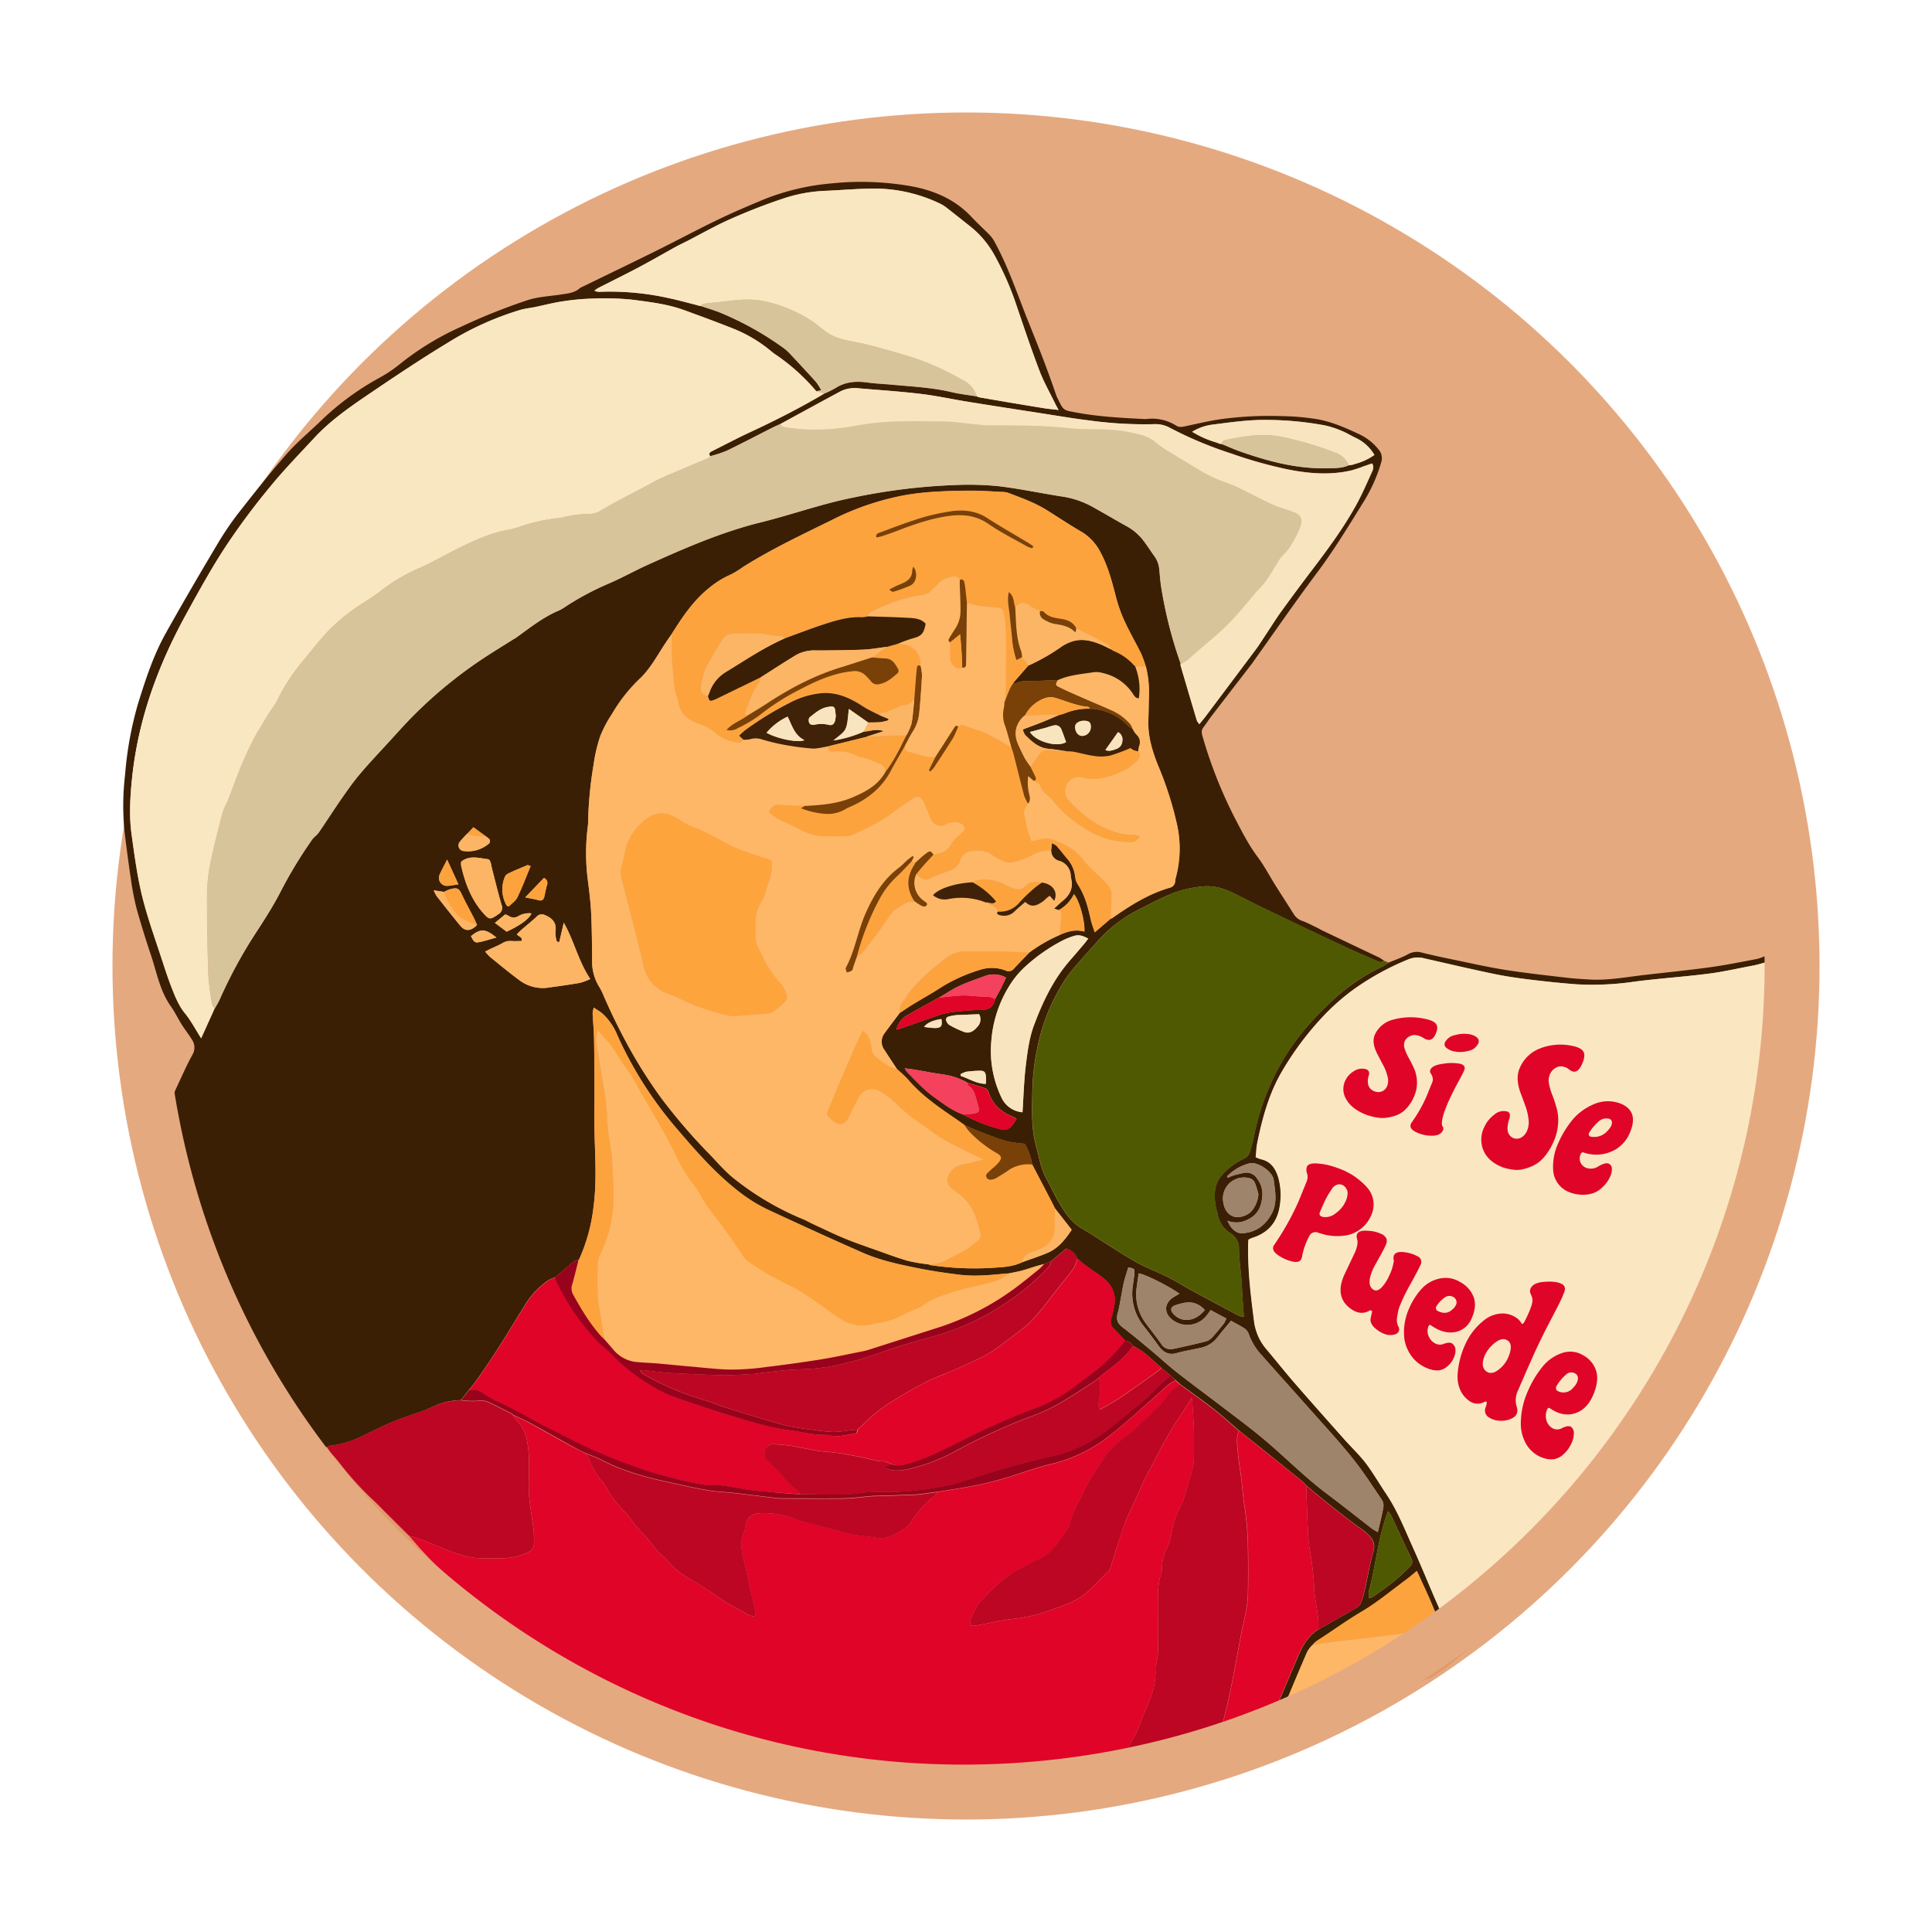 <svg xmlns="http://www.w3.org/2000/svg" viewBox="0 0 700 700"><title>dolores_huerta</title><circle cx="350" cy="350" r="306.75" style="fill:#e5a980;stroke:#e5a980;stroke-miterlimit:10;stroke-width:5px"/><path d="M114,524.92c-1.78-2.35-3.67-4.64-5.32-7.08-3.88-5.78-7.63-11.63-11.44-17.44a184.78,184.78,0,0,1-12.49-22.11c-3.19-6.7-6.75-13.24-9.73-20a216.21,216.21,0,0,1-15.3-50.05,9.07,9.07,0,0,0-.18-1.18c-.65-2.07,0-3.78,1-5.63,1.45-2.55,2.45-5.36,3.71-8,1.76-3.76,3.43-7.57,5.43-11.2a5.08,5.08,0,0,0-.16-5.59c-1.12-1.84-2.47-3.52-3.62-5.34-1.4-2.23-2.54-4.62-4.05-6.76-3.82-5.44-5-11.88-7-18-1.92-5.75-3.75-11.54-5.37-17.39A95.74,95.74,0,0,1,47.4,318.3c-.85-5.61-1.58-11.24-2.27-16.87a95.27,95.27,0,0,1,.2-20.81A127.23,127.23,0,0,1,50,255c2.72-8.77,5.57-17.55,10.07-25.59,6.28-11.22,12.77-22.33,19.36-33.37a110.35,110.35,0,0,1,8.1-11.59c5.38-6.85,10.79-13.7,16.56-20.22,3.81-4.29,8.32-8,12.42-12a98.75,98.75,0,0,1,20.82-15.27,47.9,47.9,0,0,0,7.17-4.75,101.38,101.38,0,0,1,22.41-13.75,219.73,219.73,0,0,1,24-9.63c4.08-1.35,8.31-1.5,12.48-2.14,2.39-.37,4.76-.56,6.68-2.26a5.49,5.49,0,0,1,1.27-.67c8.75-4.27,17.53-8.48,26.26-12.81,7.57-3.75,15-7.74,22.65-11.42,5.46-2.64,11.05-5,16.65-7.34a85.92,85.92,0,0,1,24.38-5.74,104.38,104.38,0,0,1,27.7.83c8.72,1.41,16.76,4.65,23,11.31,2.18,2.32,4.55,4.45,6.76,6.74a11.64,11.64,0,0,1,1.76,2.56c5,9.21,8.25,19.14,12.15,28.81,3.53,8.74,7,17.5,10,26.42a16.07,16.07,0,0,0,.8,1.74c1.91,3.9,1.94,3.76,6.23,4.56,8.36,1.57,16.81,2,25.27,2.42a1.93,1.93,0,0,0,.24,0,16.37,16.37,0,0,1,11,2.39c1.11.72,2.27.42,3.48.17,4.37-.93,8.73-2,13.15-2.59a129.57,129.57,0,0,1,21.3-1.05,90.8,90.8,0,0,1,13.35,1.16c5.35,1,10.2,3.16,15,5.4a19.77,19.77,0,0,1,7.08,5.62,4.71,4.71,0,0,1,.91,4.5,57.44,57.44,0,0,1-6.79,15C488.31,191.1,483,199.81,476.82,208c-7.69,10.31-15,20.91-22.47,31.39-.23.32-.46.65-.7,1q-7.33,9.48-14.65,19c-1.07,1.39-2,2.86-3.07,4.26-.82,1.12-.51,2.23-.15,3.42a164,164,0,0,0,11.63,29.34c2.51,4.8,4.92,9.61,8.2,14,2.44,3.24,4.33,6.9,6.49,10.35s4.49,7,6.69,10.52a5.73,5.73,0,0,0,3.14,2.41c1.78.66,3.46,1.57,5.18,2.39.71.34,1.39.77,2.11,1.11q10.26,4.89,20.54,9.77a14.12,14.12,0,0,1,1.75,1.18,2.22,2.22,0,0,1-2.47.11c-3.71-1.66-7.48-3.19-11.17-4.91q-14.75-6.92-29.44-14c-3.67-1.76-7.28-3.63-10.92-5.45-3.93-2-8-3.26-12.46-2.63a42.41,42.41,0,0,0-9.52,2.14c-4.65,1.85-9.13,4.18-13.59,6.49A50.45,50.45,0,0,0,397.66,341q-3.53,3.9-7,7.9a52,52,0,0,0-4.6,5.8,70.65,70.65,0,0,0-9,19.73,93.17,93.17,0,0,0-2.59,13.82c-.31,3-.42,6-.48,9.06-.12,6.07-.25,12.14,1.41,18.06,1.12,4,1.71,8.12,3.77,11.81,1.64,2.93,3,6,4.73,8.88,2.06,3.51,4.31,6.84,8,9,4.61,2.7,9,5.71,13.58,8.53,2.57,1.6,5.15,3.22,7.84,4.6,3.12,1.59,6.43,2.83,9.56,4.41s5.83,3.3,8.78,4.9q8.64,4.68,17.31,9.27a7.24,7.24,0,0,0,1.71.37c-.15-2-.3-3.71-.41-5.44-.19-2.86-.33-5.72-.54-8.58-.27-3.49-.82-7-.84-10.45a6.34,6.34,0,0,0-3.05-5.8,10.31,10.31,0,0,1-4.69-6.93c-.2-1.09-.61-2.15-.77-3.25-.54-3.8-.51-7.53,2.13-10.69a24.76,24.76,0,0,1,8.08-6.19,4.15,4.15,0,0,0,2.43-2.95c.56-2.16,1.12-4.31,1.57-6.49a88.18,88.18,0,0,1,12.19-29.45A93.66,93.66,0,0,1,480,365.15a73.44,73.44,0,0,1,20.88-15,24,24,0,0,0,2.22-1.36c2.26-.95,4.59-1.76,6.76-2.89a6.55,6.55,0,0,1,5-.84c4.09,1.05,8.22,1.91,12.36,2.77,6.09,1.25,12.17,2.64,18.31,3.6,7.5,1.17,15.05,2,22.59,2.87,2.37.29,4.77.39,7.16.56,7,.5,13.86-.85,20.76-1.64,7.86-.91,15.73-1.69,23.57-2.77,5.69-.78,11.32-1.94,17-3a20.45,20.45,0,0,0,3.27-1.2c.06.78.13,1.56.19,2.34-1.54.41-3.06.9-4.61,1.2-5.49,1.07-10.95,2.32-16.49,3-8.79,1.12-17.65,1.7-26.45,2.83a104.47,104.47,0,0,1-21.27,1c-5.42-.4-10.83-1-16.23-1.62-4.51-.55-9-1.18-13.48-2.1-8.44-1.75-16.83-3.73-25.24-5.63a9.12,9.12,0,0,0-5.63.18,97.08,97.08,0,0,0-20.12,11,79.89,79.89,0,0,0-12.1,10.87,109.61,109.61,0,0,0-13.67,18.47c-4.86,8.15-7.31,17.14-9.18,26.33-.35,1.69-.38,3.45-.56,5.14a11.77,11.77,0,0,0,1.82.73c3.68.79,5.43,3.4,6.39,6.74a23.7,23.7,0,0,1,.61,9.49c-.75,6.33-4.05,10.41-10.12,12.29a10.54,10.54,0,0,0-1.33.63c0,.5-.08,1-.09,1.45-.22,9.38.91,18.66,2.1,27.94a19.27,19.27,0,0,0,4.53,10.34c3.36,4,6.57,8.06,10,12,6,6.94,12.14,13.8,18.24,20.67,2.55,2.86,5.39,5.5,7.7,8.54,2.7,3.56,4.92,7.47,7.43,11.17,4,6,6.67,12.72,9.62,19.27,2.52,5.6,4.88,11.28,7.29,16.93,2.31,5.43,5,10.73,6.49,16.48a12.05,12.05,0,0,0,.88,1.9c-.36,1.22-.85,2.31-2.37,2.36a6,6,0,0,0,0-1.84c-1-3.13-2.07-6.23-3.11-9.34-2.18-6-4.94-11.71-7.74-17.79-1.44,1.17-2.62,2.22-3.89,3.15-5.33,3.92-10.44,8.23-16.12,11.58s-10.77,7.14-16.22,10.59a10.51,10.51,0,0,0-1.55,1.44l0,0-.7.68a11.86,11.86,0,0,0-1.32,1.94q-3.24,7.53-6.4,15.13c-2.09,5-4.14,10.14-6.2,15.21l-3.37,1.74a18.18,18.18,0,0,1,.58-1.81c4.1-9.75,8.19-19.5,12.36-29.22,1.58-3.69,3.66-7.06,7.19-9.28,4.43-2.51,8.88-5,13.29-7.56a4.56,4.56,0,0,0,1.88-1.72,26.92,26.92,0,0,0,1.6-5c1.07-4.64,1.77-9.38,3.12-13.93.87-2.94-.35-4.76-2.17-6.45-1.57-1.45-3.44-2.57-5.15-3.88-3-2.28-5.92-4.57-8.85-6.9-2.67-2.13-5.28-4.34-7.92-6.51-.8-.78-1.54-1.62-2.4-2.31q-11-8.89-22.12-17.74c-3-2.57-5.93-5.25-9-7.68-4-3.15-8.26-6.11-12.4-9.16l-1.58-1.43L424,498.25l-3.4-2.85c-2.09-1.82-4.12-3.7-6.27-5.43a35.13,35.13,0,0,0-3.82-2.34c-.74-.88-1.39-1.9-2.76-1.83l-4.14-4.3a3.59,3.59,0,0,1-1-3.93,31.45,31.45,0,0,0,1-4.18,9.74,9.74,0,0,0-2.68-9.26c-2.17-2.07-4.87-3.58-7.3-5.39-1.14-.84-2.2-1.79-3.3-2.68a6.38,6.38,0,0,0-4-3.7L380.72,457l-2.28.93c-.92.25-1.85.48-2.76.75-1.83.55-3.64,1.19-5.48,1.68-1.61.43-3.26.71-4.9,1.05-.32,0-.64,0-.95,0-5.57.57-11.17,1.1-16.74.42-5.31-.65-10.62-1.45-15.86-2.53-6.49-1.32-13-2.74-19.12-5.42-11.34-5-22.61-10.14-33.84-15.37a55.18,55.18,0,0,1-8.9-5.17c-9.81-7.09-17.65-16.21-25.44-25.33a139.74,139.74,0,0,1-20.78-33,21.51,21.51,0,0,0-5.42-7.83c-.87-.74-1.89-1.31-3.09-2.14a9.64,9.64,0,0,0-.43,1.95c.15,3.12.46,6.23.51,9.34.12,6.71.14,13.43.16,20.14,0,4.23-.1,8.47,0,12.7.19,9.43.92,18.86-.37,28.26a63.2,63.2,0,0,1-5.31,19.07,5,5,0,0,0-1.76.51c-2.29,1.86-4.51,3.82-6.76,5.74a14.53,14.53,0,0,0-2.55,1.1,29.48,29.48,0,0,0-8.34,8.78c-3.13,5-6.15,10.08-9.32,15.05-2.56,4-5.26,8-8,11.92-.93,1.37-2,2.62-3.06,3.93l-3,3.77A24.09,24.09,0,0,0,156.2,510a31.91,31.91,0,0,1-3.32,1.33c-3.59,1.3-7.25,2.43-10.77,3.9-3.89,1.64-7.64,3.61-11.47,5.39a34.76,34.76,0,0,1-10.94,3.22,4.75,4.75,0,0,0-1.26.54Zm55.41-223a31.58,31.58,0,0,0-2.72,2.95,2.06,2.06,0,0,0,1.47,3.48,11.63,11.63,0,0,0,8.68-2.47,1.26,1.26,0,0,0,.09-2.19c-.3-.26-.62-.49-.93-.73l-4.48-3.27Zm-8.57,21.23-3.75-.59a14.93,14.93,0,0,0,1.08,2.11c2.85,3.63,5.69,7.26,8.62,10.81,1.74,2.09,3.87,1.9,6-.35-.31-.7-.57-1.43-.92-2.11-1.47-2.89-3.06-5.73-4.44-8.66-1.18-2.51-1.59-2.87-4.27-2.23A14.76,14.76,0,0,0,160.88,323.16Zm179.26,38.35c-3.76,2.08-7.54,4.13-11.28,6.26a8.23,8.23,0,0,0-4,5.27,11.18,11.18,0,0,0,1.17-.28c4.67-1.62,9.33-3.28,14-4.86a21.74,21.74,0,0,1,4.39-1.11,97.91,97.91,0,0,1,11.19-.9c2.57,0,4.08-.86,4.81-3.24.07-.22.11-.46.16-.69.69-1.25,1.41-2.48,2.06-3.75s1.25-2.64,1.9-4a9.15,9.15,0,0,0-7.69-.56c-3.12,1.17-6.3,2.21-9.31,3.62C345,358.43,342.6,360.07,340.14,361.51Zm8.9,42.31a57.24,57.24,0,0,0,13.72,5.38,3.63,3.63,0,0,0,3.67-1.05,22,22,0,0,0,1.93-2.74,9.74,9.74,0,0,0-1.21-.75c-4.4-1.7-7.58-4.57-9-9.2a2.21,2.21,0,0,0-1.27-1.2c-2.1-.73-4.24-1.32-6.36-2a24.76,24.76,0,0,0-9-3c-3.46-.49-6.89-1.16-10.34-1.74-1-.16-2-.26-3.35-.44a10.47,10.47,0,0,0,1,1.48c3.14,3.17,6.15,6.47,9.82,9.05C341.94,400,345.14,402.47,349,403.82ZM490.71,168.13a21.67,21.67,0,0,0,7.27-3.31,15.41,15.41,0,0,0-6.64-6.12c-1.74-.8-3.37-1.85-5.14-2.57a34.08,34.08,0,0,0-6.1-2,117.78,117.78,0,0,0-21.21-2c-6.51-.07-12.92.85-19.34,1.67a18.56,18.56,0,0,0-7.61,2.62,36.48,36.48,0,0,0,9.18,4l.56.26.95.17c2.28.92,4.52,1.94,6.83,2.75,10,3.5,20.13,6.21,30.83,6.05,2.85-.05,5.74.12,8.44-1.1l1.43-.22ZM325,387.4l0,0c-1.53-2.32-3.1-4.62-4.59-7a5,5,0,0,1,0-6c1.83-2.5,3.71-5,5.56-7.43,1.66-1.1,3.29-2.24,5-3.28,3-1.83,6.05-3.51,9-5.4a58.46,58.46,0,0,1,14.9-6.89,13.86,13.86,0,0,1,9.38.19,2.48,2.48,0,0,0,3.14-.8c1.77-1.93,3.63-3.78,5.45-5.66a55.4,55.4,0,0,1,11.09-6.4c2.85-1.32,5.78-2.12,8.92-1.2.29-3.72-1.83-11.41-3.78-13.57a13,13,0,0,1-5.52,5.79l-1.69-.57c1.28-1.15,2.22-2.07,3.24-2.91,2.5-2.05,3.69-4.56,3-7.81a9.66,9.66,0,0,1-.19-1.18,5.79,5.79,0,0,0-4.09-5.38,3.81,3.81,0,0,1-3-3.76l.27-2.63a6.23,6.23,0,0,1,1.63.89c1.31,1.5,2.55,3.06,3.81,4.6a11.82,11.82,0,0,1,2.95,6.43,6.7,6.7,0,0,0,.94,2.94c2.64,3.95,3.76,8.42,4.78,12.95.31,1.37.84,2.69,1.4,4.46l5.73-4.91a4.77,4.77,0,0,0,.63-.34c6.5-4.54,13.16-8.76,20.89-11a2.46,2.46,0,0,0,1.88-2.24,8.48,8.48,0,0,1,.24-1.41,40.15,40.15,0,0,0,.49-19,125.6,125.6,0,0,0-6.93-21.61c-2.15-5.39-3.78-10.85-3.5-16.74.12-2.48.12-5,.18-7.43a38.72,38.72,0,0,0-1.08-11.65,44.2,44.2,0,0,0-1.7-4.68c-2-4-4.24-7.88-6.1-11.94a53.81,53.81,0,0,1-3.07-8.76c-1.42-5.5-2.85-11-5.57-16a18.12,18.12,0,0,0-6.91-7.43c-4.21-2.46-8.27-5.15-12.4-7.75-4.36-2.74-9.18-4.46-13.95-6.28a6.28,6.28,0,0,0-1.87-.37c-3.91-.19-7.82-.47-11.73-.48-4.39,0-8.79.11-13.17.39a99.32,99.32,0,0,0-10.46,1.18,97.72,97.72,0,0,0-26.89,9.1c-11,5.41-22,10.59-32.37,17.15a29.66,29.66,0,0,1-4.29,2.62,32.59,32.59,0,0,0-7.84,4.89c-5.73,4.6-9.65,10.56-13.49,16.64-.73,1.05-1.47,2.08-2.17,3.14-3.06,4.58-5.6,9.56-9.72,13.33a58,58,0,0,0-9.71,12.43,43.77,43.77,0,0,0-4.24,8A53.93,53.93,0,0,0,215.08,277a141.85,141.85,0,0,0-2,21,17.17,17.17,0,0,1-.19,2.15A75.58,75.58,0,0,0,213,319c.5,4,1,7.94,1.19,11.92.27,5.82.29,11.66.34,17.48a17.35,17.35,0,0,0,2.19,8.49,30,30,0,0,1,1.49,2.72q3.92,9.15,8.62,17.92a175.7,175.7,0,0,0,12.73,20.29,206.52,206.52,0,0,0,17.67,20.53c3,3.12,5.83,6.47,9.23,9.06a102.79,102.79,0,0,0,24.34,14.26c1.25.5,2.43,1.2,3.66,1.77,3.91,1.81,7.79,3.71,11.77,5.35,3.77,1.55,7.63,2.86,11.47,4.22s7.51,2.75,11.34,3.85a61.1,61.1,0,0,0,7.3,1.23,2.33,2.33,0,0,0,.65.28,107.65,107.65,0,0,0,22.47,1c3.65-.25,7.36-.37,10.77-2,3.06-1.11,6.16-2.11,9.16-3.36,4.13-1.71,6.7-5.11,8.91-8.43l-6.13-7.84c-.32-.63-.62-1.27-.95-1.9q-3.61-6.94-7.24-13.89a21.27,21.27,0,0,0-2.72-7.54,46.65,46.65,0,0,1-6.48-.89c-2.91-.8-5.72-1.94-8.55-3-2.29-.88-4.54-1.89-6.81-2.85-.9-.65-1.8-1.31-2.71-1.94-6.4-4.36-12.79-8.7-17.87-14.68a41.83,41.83,0,0,0-3.27-3.11ZM252.49,110.53l.54.18,1,.19c2.18.74,4.4,1.39,6.53,2.24a112.25,112.25,0,0,1,23,12.73,16.3,16.3,0,0,1,2.35,2c3.28,3.49,6.55,7,9.76,10.56a22.31,22.31,0,0,1,1.88,3l-1.74.33a73.1,73.1,0,0,0-14.94-13.42c-.46-.32-.89-.68-1.32-1a50.67,50.67,0,0,0-13.72-8.23c-5.93-2.36-11.92-4.57-17.92-6.75s-12.13-2.89-18.28-3.71a95.36,95.36,0,0,0-14.35-.48,86.09,86.09,0,0,0-11.22,1c-3.47.5-6.88,1.41-10.31,2.12-1.72.36-3.48.56-5.17,1a108.6,108.6,0,0,0-26.31,11.92c-9.84,6-19.41,12.38-28.93,18.84-6.87,4.66-13.7,9.46-19.4,15.6-5.44,5.87-11,11.61-16.08,17.8a256.13,256.13,0,0,0-16,21.51c-5.17,7.87-9.72,16.16-14.26,24.42C57.28,241,50.09,260.59,47.87,281.81c-.7,6.74-1.16,13.51-.22,20.33,1.14,8.24,2.21,16.5,4.35,24.52,1.93,7.24,4.48,14.32,6.8,21.46,1.06,3.25,2.12,6.52,3.37,9.7s2.52,6.47,4.81,9.28,3.8,5.8,5.9,9.1l4.93-10.85a30.22,30.22,0,0,0,1.6-2.89,171.65,171.65,0,0,1,14-25.61c2.81-4.36,5.59-8.77,8-13.37a161.68,161.68,0,0,1,11.64-19.27c.67-.94,1.74-1.6,2.39-2.55,2.81-4.08,5.47-8.26,8.3-12.33,2.14-3.08,4.3-6.17,6.72-9,3.57-4.2,7.38-8.2,11.1-12.26,2.43-2.66,4.82-5.35,7.33-7.92A162,162,0,0,1,174.34,239c3.72-2.49,7.55-4.81,11.33-7.2.47-.3,1-.55,1.43-.88,4.92-3.55,9.67-7.35,15.34-9.73a14.5,14.5,0,0,0,2.28-1.32,100.8,100.8,0,0,1,15.81-8.46c4.76-2,9.31-4.6,14-6.73,13.33-6,26.7-11.88,41-15.42,11.31-2.8,22.3-6.79,33.78-9.05a218.94,218.94,0,0,1,36.59-4.49,109.52,109.52,0,0,1,15.8.41c7.6.9,15.12,2.51,22.69,3.69a33,33,0,0,1,10.68,3.4c4.43,2.39,8.73,5,13.13,7.44a19.27,19.27,0,0,1,6.13,5.29c1.39,1.84,2.63,3.81,4,5.69a9.54,9.54,0,0,1,1.68,4.68c.22,2.14.34,4.3.69,6.43a157,157,0,0,0,5.41,22.82c.53,1.65,1.1,3.3,1.65,4.95a1.93,1.93,0,0,0,0,.48q2.94,10,5.92,20a6.07,6.07,0,0,0,.91,1.34c.88-1.1,1.65-2,2.36-2.94q9-12,18-24c1.39-1.86,2.6-3.84,3.89-5.77,1.86-2.79,3.63-5.65,5.6-8.37q5.42-7.47,11-14.82c5.72-7.51,11.32-15.11,15.9-23.38,2.08-3.77,3.8-7.74,5.59-11.66.46-1,1.09-2.15.23-3.52-1,.36-2,.71-2.93,1a44.61,44.61,0,0,1-4.53,1.52c-7.71,1.81-15.42,1.17-23.07-.35a159.17,159.17,0,0,1-20.5-5.76A140.76,140.76,0,0,1,423.89,155a10.75,10.75,0,0,0-5.75-1.3,146.33,146.33,0,0,1-23.2-1.32c-5.71-.69-11.39-1.66-17.07-2.54-8.92-1.38-17.84-2.76-26.76-4.2-5.83-.94-11.62-2.22-17.49-2.92-7.61-.91-15.27-1.39-22.91-2.06a11.42,11.42,0,0,0-6.49,1.34c-7.16,3.85-14.3,7.76-21.45,11.65-.94.42-1.89.81-2.8,1.27-5.53,2.8-11,5.69-16.58,8.38a46,46,0,0,1-6.05,2c-.85-1.18.14-1.55.89-1.94,4.55-2.29,9.07-4.67,13.69-6.82,9.12-4.23,18.05-8.79,26.7-13.9a35.63,35.63,0,0,0,4.06-2c3.65-2.38,7.6-2.6,11.76-2,2.77.38,5.58.48,8.36.74,7.32.68,14.67,1,21.87,2.71,3,.71,6.12,1.05,9.18,1.56A6.05,6.05,0,0,0,355,144q11.57,2,23.15,3.89c1.62.27,3.27.4,5.4.65-.58-1.09-1-1.75-1.3-2.44-1.92-3.95-4.11-7.79-5.66-11.88-3-7.83-5.63-15.78-8.34-23.71a108.1,108.1,0,0,0-7.76-17.75,34.53,34.53,0,0,0-8.82-10.63c-2.89-2.27-5.75-4.58-8.66-6.84a12.47,12.47,0,0,0-2.41-1.54,55.47,55.47,0,0,0-23.62-5.44c-6.06,0-12.13.6-18.19.84a54.89,54.89,0,0,0-14.56,2.66,206.58,206.58,0,0,0-19.62,7.61c-5.18,2.27-10.1,5.11-15.14,7.7-1.56.8-3.15,1.54-4.69,2.38-4.54,2.5-9,5.1-13.61,7.53s-9.53,4.85-14.29,7.28a13,13,0,0,0-1.46,1,3.92,3.92,0,0,0,2.14.41,98.06,98.06,0,0,1,25,2.34C245.86,108.77,249.17,109.7,252.49,110.53ZM446,478.54c-1.76,2.14-3.35,4-4.88,6a10.23,10.23,0,0,1-5.95,3.78c-2.95.66-6,1.13-8.87,1.95s-4.89-.37-6.53-2.66q-2.65-3.7-5.49-7.28a18.77,18.77,0,0,1-3.8-14.62c.19-1.51.45-3,.54-4.52s0-1.56-2.2-2c-.57,1.94-1.27,3.88-1.71,5.88-.78,3.59-1.2,7.26-2.15,10.79-.63,2.36,0,3.72,1.85,5.09,3.36,2.58,6.62,5.29,9.87,8s6.35,5.61,9.68,8.22c5.59,4.39,11.33,8.6,17,12.93,4.69,3.59,9.46,7.11,14,10.89,8.1,6.76,15.47,14.36,24,20.67,5.31,4,10.48,8.12,15.73,12.17.59.46,1.27.79,2.13,1.32.75-3.23,1.5-6.09,2-9a3.93,3.93,0,0,0-.52-2.71c-3.51-5.15-6.88-10.42-10.78-15.26-5-6.22-10.46-12.09-15.76-18.07-5.62-6.34-11.31-12.61-16.92-19a22.31,22.31,0,0,1-4.68-7.47,4.36,4.36,0,0,0-1.39-2.15C449.52,480.37,447.73,479.5,446,478.54ZM370.47,403c.4-6,.54-11.66,1.24-17.28.6-4.81,1.24-9.77,2.93-14.26,3.16-8.45,7-16.64,13.09-23.55,1.68-1.92,3.34-3.88,5-5.83.54-.63,1-1.3,1.58-2-2.28-1.24-3.61-1.5-5.48-.89a27.45,27.45,0,0,0-4.19,1.75A62.2,62.2,0,0,0,371.7,350a32.67,32.67,0,0,0-4.91,5.53,44,44,0,0,0-7.62,21.67,39,39,0,0,0,3.59,20.27A9.22,9.22,0,0,0,370.47,403Zm-167.84-61.7-.81-.08a9.31,9.31,0,0,1-.49-4.12c.28-3-1.4-4.52-3.9-5.55a2.48,2.48,0,0,0-3,.6c-1.74,1.63-3.61,3.12-5.42,4.69-.62.55-1.2,1.14-1.71,1.64.54,1,2.17.83,1.69,2.47-1.23,0-2.49.07-3.74,0a5.21,5.21,0,0,0-3.18.76c-1.35.81-2.84,1.38-4.28,2.06l-2,1a19,19,0,0,0,1.84,2c3.6,2.91,7.15,5.89,10.89,8.61A14.07,14.07,0,0,0,199,357.8c3.71-.52,7.44-1,11.13-1.68a22.15,22.15,0,0,0,3.76-1.4c-4.35-6.49-5.87-13.87-9.62-20.41Zm209.93,120.1c-.25,1.76-.51,3.4-.71,5.05a17.49,17.49,0,0,0,3.22,12.89c1.84,2.51,3.81,4.92,5.6,7.47a4,4,0,0,0,4.28,1.95C429,487.9,433,487,437,486a5.27,5.27,0,0,0,2.34-1.59c1.46-1.58,2.81-3.27,4.15-4.95a9.86,9.86,0,0,0,.82-1.71l-5.68-3.05c-.62.83-1,1.43-1.48,2a8.87,8.87,0,0,1-12.43,1.47c-3.1-2.41-2.94-6,.38-8.1.69-.44,1.41-.85,2.2-1.33C423.36,465.9,414.64,461.54,412.56,461.39ZM496,579.06a6.64,6.64,0,0,0,1.43-.47c2.39-1.72,4.83-3.38,7.12-5.23,2.1-1.7,4.07-3.57,6-5.45.86-.83,1.52-1.78.84-3.18-2.48-5.17-4.87-10.39-7.32-15.59a14.46,14.46,0,0,0-1.15-1.6c-3.7,9.53-4.32,19.39-6.91,28.76A11.31,11.31,0,0,0,496,579.06ZM167.19,312.11a1.43,1.43,0,0,0-.15.44,4.39,4.39,0,0,0,0,1c1.47,6.63,3.84,12.83,8.57,17.9,1.49,1.61,2.11,1.67,3.91.52.34-.21.64-.48,1-.69a2.65,2.65,0,0,0,1.19-3.44c-1.28-4.35-2.33-8.78-3.47-13.17-.2-.78-.28-1.59-.54-2.33-.14-.4-.52-1-.84-1C173.6,310.92,170.24,309.78,167.19,312.11Zm277.4,114.11.29.53a11.74,11.74,0,0,1,1.66-.75,41.52,41.52,0,0,1,4.4-1.08,4.48,4.48,0,0,1,4.52,2.08c2.18,2.87,2.33,6,1.38,9.32a8.28,8.28,0,0,1-4.43,5.37,8.69,8.69,0,0,1-7.66.59c1.1,2.83,3.18,4.64,5.21,4.55,5-.23,8.53-2.85,10.82-7.15,2.1-3.92,1.23-8,.71-12.18-.37-3-5.79-6.73-8.81-6A17.27,17.27,0,0,0,444.59,426.22Zm11.35,6.38c-.41-1.35-.73-2.74-1.26-4a3,3,0,0,0-2.39-1.79,7.61,7.61,0,0,0-9.14,8.42c.3,2.26,1.18,4.44,3.43,5.41s5.82-.2,7.29-2.34A10.5,10.5,0,0,0,455.94,432.6ZM192.27,313.79c-.73-.22-1-.41-1.16-.34-2.41,1-4.82,2-7.17,3.13a2.61,2.61,0,0,0-1.16,1.47,11.74,11.74,0,0,0,.82,10.09c.06.1.28.11.77.28,1-1,2.44-1.95,3.09-3.28C189.22,321.51,190.64,317.71,192.27,313.79Zm162.48,53.67-7.64.3a7.45,7.45,0,0,0-.95.07,20.55,20.55,0,0,0-2.34.45c-1.08.32-1.34,1-.78,2a2.56,2.56,0,0,0,.91,1.08,36,36,0,0,0,5.56,2.61c1.85.58,3.4-.47,4.58-1.9A3.82,3.82,0,0,0,354.75,367.46Zm81.8,107.19c-3.38-3.58-6.61-3.12-10.76-1.73-1.67.55-1.89,1.83-.65,3.13a6.36,6.36,0,0,0,4.37,2.17C432.5,478.33,434.61,476.85,436.55,474.65Zm-253-137.08c5.15-2.41,8-4.53,9-6.62a7.57,7.57,0,0,0-4.8,1,3.15,3.15,0,0,1-3.55-.14,5.38,5.38,0,0,0-1.2-.49l-3.72,3.07Zm-17.46-17.15-4.1-9c-1.08,2.15-2.05,3.88-2.82,5.69a2.91,2.91,0,0,0,2.63,3.85C163.07,321,164.31,320.67,166.12,320.42Zm24.18,4.73c2.06.41,3.53.66,5,1,1.28.3,1.74-.37,2-1.45.28-1.33.54-2.66.91-4a1.94,1.94,0,0,0-1.12-2.63ZM348,389.22l.13.64c3,.95,5.68,2.84,9.08,2.84a22.38,22.38,0,0,0,0-2.87c-.2-1.49-.64-1.9-2.2-1.88a37.39,37.39,0,0,0-5,.38A8.65,8.65,0,0,0,348,389.22ZM179.86,339.69c-4-3.25-5.7-3.36-9.23-.52,1,2,1.43,2.5,2.85,2.22C175.48,341,177.43,340.35,179.86,339.69ZM341.09,369.2c-3.15.49-5.19,1.39-6.29,2.86a26.78,26.78,0,0,0,4.13.42C341.05,372.4,341.49,371.66,341.09,369.2Z" style="fill:#3a1f05"/><path d="M503.11,348.78a24,24,0,0,1-2.22,1.36,73.44,73.44,0,0,0-20.88,15,93.66,93.66,0,0,0-13.17,15.77,88.18,88.18,0,0,0-12.19,29.45c-.45,2.18-1,4.33-1.57,6.49a4.15,4.15,0,0,1-2.43,2.95,24.76,24.76,0,0,0-8.08,6.19c-2.64,3.16-2.67,6.89-2.13,10.69.16,1.1.57,2.16.77,3.25a10.31,10.31,0,0,0,4.69,6.93,6.34,6.34,0,0,1,3.05,5.8c0,3.48.57,7,.84,10.45.21,2.86.35,5.72.54,8.58.11,1.73.26,3.45.41,5.44a7.24,7.24,0,0,1-1.71-.37q-8.67-4.61-17.31-9.27c-3-1.6-5.79-3.39-8.78-4.9s-6.44-2.82-9.56-4.41c-2.69-1.38-5.27-3-7.84-4.6-4.54-2.82-9-5.83-13.58-8.53-3.7-2.16-5.95-5.49-8-9-1.69-2.89-3.09-5.95-4.73-8.88-2.06-3.69-2.65-7.83-3.77-11.81-1.66-5.92-1.53-12-1.41-18.06.06-3,.17-6.05.48-9.06a93.17,93.17,0,0,1,2.59-13.82,70.65,70.65,0,0,1,9-19.73,52,52,0,0,1,4.6-5.8q3.42-4,7-7.9a50.45,50.45,0,0,1,14.28-11.12c4.46-2.31,8.94-4.64,13.59-6.49a42.41,42.41,0,0,1,9.52-2.14c4.42-.63,8.53.67,12.46,2.63,3.64,1.82,7.25,3.69,10.92,5.45q14.7,7,29.44,14c3.69,1.72,7.46,3.25,11.17,4.91a2.22,2.22,0,0,0,2.47-.11Z" style="fill:#4f5902"/><path d="M524.17,598.17c1.52,0,2-1.14,2.37-2.36a5.91,5.91,0,0,0,1.57-.52c2-1.42,4.09-2.78,5.95-4.38,3.1-2.65,6-5.48,9.07-8.19,4.7-4.2,9.52-8.27,14.14-12.56a144,144,0,0,0,15.21-16.59c2.72-3.44,5.5-6.84,8.19-10.31,2.44-3.16,5-6.24,7.17-9.59,5.7-8.86,11.16-17.88,16.8-26.78a124.92,124.92,0,0,0,9-16.37c2.36-5.33,5-10.52,7.15-15.95,3.17-8.18,6.2-16.42,8.83-24.79,2.15-6.83,3.47-13.92,5.42-20.82a146.21,146.21,0,0,0,5.34-33.68c.2-4.46.32-8.92.58-13.38.17-2.78.59-5.54.79-8.32a97.28,97.28,0,0,0,.52-9.79c-.11-4.21-.57-8.42-.94-12.63-.08-1,0-2.16-1.25-2.59-.06-.78-.13-1.56-.19-2.34,1.34-1.64,1.34-1.64,5-1.94a21.23,21.23,0,0,1,.26,2.25c0,7.12.25,14.25,0,21.35-.35,9-1,18-1.74,27-.57,7.08-1.35,14.15-2.14,21.21-.81,7.23-2.58,14.29-4.19,21.37q-3.39,14.83-8.15,29.29a141,141,0,0,1-15.58,33.09,103.86,103.86,0,0,0-6.39,11.79c-2.71,5.68-6.47,10.65-10,15.77-4.19,6.05-8.51,12-12.7,18a106.57,106.57,0,0,1-13.36,16.29c-4.72,4.55-9.3,9.25-14.13,13.68-7.12,6.54-14.39,12.92-21.64,19.32-3.7,3.27-7.49,6.45-11.26,9.65a16.88,16.88,0,0,1-1.82,1.14l-2.77,1.81c-.47.3-.91.77-1.42.85-2.79.47-4.9,2.27-7.24,3.6-11.9,6.74-23.92,13.18-37,17.42-10.48,3.4-20.82,7.22-31.33,10.47a175.75,175.75,0,0,1-17.48,4c-5.79,1.16-11.6,2.23-17.45,3-4.34.58-8.75.62-13.13.87-4.94.28-9.88.62-14.83.77-4.71.13-9.43.1-14.15,0-5.59-.07-11.18-.25-16.77-.38-4.64-.1-9.27-.24-13.9-.3-1.75,0-3.51.23-5.26.19-2.79-.06-5.59-.15-8.36-.43-5.08-.51-10.17-1-15.21-1.83-3.78-.59-7.47-1.7-11.23-2.36a174.83,174.83,0,0,1-17.54-3.76A326.88,326.88,0,0,1,236.35,625a131.69,131.69,0,0,1-19-10.15c-8.93-5.76-18.38-10.7-26.86-17.15-5.09-3.88-10-8-15.22-11.68a150.16,150.16,0,0,1-15.75-12.91c-1.68-1.6-3.21-3.36-4.91-4.93-2.63-2.44-5.41-4.72-8-7.2-3.06-2.93-6-5.94-9-9-2.43-2.55-4.63-5.3-7.09-7.81a180.62,180.62,0,0,1-14.25-16.51c-.72-.94-1.51-1.84-2.26-2.75l4.4-.56c.46.64.87,1.31,1.37,1.92,1,1.16,2,2.27,2.93,3.44a110.94,110.94,0,0,0,11.75,13.14c1.83,1.65,3.52,3.45,5.27,5.19l8.45,8.42c1.84,2.1,3.6,4.27,5.54,6.27a124,124,0,0,0,9.41,9.22c5.15,4.29,10.59,8.23,15.92,12.31,2.66,2,5.23,4.23,8,6.06,10,6.58,20.1,13,30.17,19.55a83.37,83.37,0,0,0,7.12,4.42c6.48,3.3,13,6.51,19.59,9.57a140.73,140.73,0,0,0,24.21,9c8.49,2.2,17.05,4.11,25.61,6,6,1.33,12,2.55,18.07,3.55,3.52.58,7.17.45,10.71,1,7.54,1.1,15.15,1,22.71,1.12,11.66.25,23.33-.11,35-.21,4.31,0,8.64,0,12.95-.18,3.18-.13,6.34-.57,9.52-.87,1,0,2.07,0,3.09-.17,6.06-.88,12.14-1.63,18.15-2.77,5.62-1.07,11.15-2.55,16.72-3.86,4.88-1.44,9.77-2.86,14.62-4.37a9.54,9.54,0,0,0,2.18-1.41L460.9,629a.87.87,0,0,0,1.18.82,11.23,11.23,0,0,0,2-.64c5.93-2.53,11.86-5,17.75-7.66,3.57-1.58,7.05-3.38,10.6-5,5.07-2.31,10.4-4.06,15.09-7.14C513.14,605.69,518.63,601.9,524.17,598.17Z" style="fill:#e29867"/><path d="M640,348.57c1.29.43,1.17,1.61,1.25,2.59.37,4.21.83,8.42.94,12.63a97.28,97.28,0,0,1-.52,9.79c-.2,2.78-.62,5.54-.79,8.32-.26,4.46-.38,8.92-.58,13.38A146.21,146.21,0,0,1,635,429c-2,6.9-3.27,14-5.42,20.82-2.63,8.37-5.66,16.61-8.83,24.79-2.1,5.43-4.79,10.62-7.15,15.95a124.92,124.92,0,0,1-9,16.37c-5.64,8.9-11.1,17.92-16.8,26.78-2.16,3.35-4.73,6.43-7.17,9.59-2.69,3.47-5.47,6.87-8.19,10.31a144,144,0,0,1-15.21,16.59c-4.62,4.29-9.44,8.36-14.14,12.56-3,2.71-6,5.54-9.07,8.19-1.86,1.6-3.93,3-5.95,4.38a5.91,5.91,0,0,1-1.57.52,12.05,12.05,0,0,1-.88-1.9c-1.52-5.75-4.18-11-6.49-16.48-2.41-5.65-4.77-11.33-7.29-16.93-2.95-6.55-5.58-13.26-9.62-19.27-2.51-3.7-4.73-7.61-7.43-11.17-2.31-3-5.15-5.68-7.7-8.54-6.1-6.87-12.22-13.73-18.24-20.67-3.4-3.92-6.61-8-10-12a19.27,19.27,0,0,1-4.53-10.34c-1.19-9.28-2.32-18.56-2.1-27.94,0-.47.06-.95.09-1.45a10.54,10.54,0,0,1,1.33-.63c6.07-1.88,9.37-6,10.12-12.29a23.7,23.7,0,0,0-.61-9.49c-1-3.34-2.71-6-6.39-6.74a11.77,11.77,0,0,1-1.82-.73c.18-1.69.21-3.45.56-5.14,1.87-9.19,4.32-18.18,9.18-26.33a109.61,109.61,0,0,1,13.67-18.47,79.89,79.89,0,0,1,12.1-10.87,97.08,97.08,0,0,1,20.12-11,9.12,9.12,0,0,1,5.63-.18c8.41,1.9,16.8,3.88,25.24,5.63,4.45.92,9,1.55,13.48,2.1,5.4.66,10.81,1.22,16.23,1.62a104.47,104.47,0,0,0,21.27-1c8.8-1.13,17.66-1.71,26.45-2.83,5.54-.71,11-2,16.49-3C637,349.47,638.5,349,640,348.57Z" style="fill:#fae7c1"/><path d="M402.77,643.29c-3.18.3-6.34.74-9.52.87-4.31.18-8.64.14-12.95.18-11.67.1-23.34.46-35,.21-7.56-.16-15.17,0-22.71-1.12-3.54-.52-7.19-.39-10.71-1-6.06-1-12.08-2.22-18.07-3.55-8.56-1.9-17.12-3.81-25.61-6a140.73,140.73,0,0,1-24.21-9c-6.59-3.06-13.11-6.27-19.59-9.57a83.37,83.37,0,0,1-7.12-4.42c-10.07-6.5-20.16-13-30.17-19.55-2.8-1.83-5.37-4-8-6.06-5.33-4.08-10.77-8-15.92-12.31a124,124,0,0,1-9.41-9.22c-1.94-2-3.7-4.17-5.54-6.27,1.44.43,2.91.78,4.32,1.31,2.6,1,5.16,2.1,7.75,3.12,1.92.76,3.83,1.57,5.8,2.15a30.48,30.48,0,0,0,6.48,1.45c3.42.24,6.86.1,10.3.06a22.29,22.29,0,0,0,8.49-2.13,3.43,3.43,0,0,0,2.11-3,35.82,35.82,0,0,0-.23-5.95c-.67-5-1.69-10-1.68-15.14s.42-10-.39-15.05c-.53-3.31-1.42-6.34-4.06-8.64a8.14,8.14,0,0,1-1.26-1.93c1.94.91,3.93,1.74,5.81,2.77,5,2.74,10,5.59,15.06,8.36,1.81,1,3.68,1.87,5.53,2.8,2.06,3.44,3.15,7.47,6.19,10.33a5.63,5.63,0,0,1,.89,1.41,40.9,40.9,0,0,0,7.5,9.86,28.79,28.79,0,0,1,2.3,3,32.67,32.67,0,0,0,3.4,4c3.13,2.81,4.92,6.82,8.47,9.22,0,0,.06.15.11.21a31,31,0,0,0,6.87,6.25c4,2.38,8,4.7,11.72,7.41,3.57,2.59,7.56,4.41,11.29,6.68a10.85,10.85,0,0,0,2.56.76,12,12,0,0,0,0-2.21c-1.3-5.9-2.65-11.78-3.95-17.68-.83-3.72-1.93-7.44.09-11.16a6.55,6.55,0,0,0,.25-1.64c.77-3.48,2.44-4.77,6-4.85a33.18,33.18,0,0,1,13.28,2.49,8.33,8.33,0,0,0,1.13.38c4,1,8,2,12,3.1,1.39.37,2.73.9,4.12,1.25,3.47.87,7.06,1,10.58,1.59a10.34,10.34,0,0,0,7.5-1.36c2-1.26,4.33-2.26,5.62-4.36a37.1,37.1,0,0,1,8.8-9.68c.27-.22.34-.69.5-1,4.85-.82,9.73-1.54,14.55-2.5,3.58-.72,7.11-1.66,10.61-2.69,5.43-1.59,10.73-3.71,16.23-4.95a54.76,54.76,0,0,0,22.07-11c5.24-4.15,10.15-8.72,15.19-13.12,1.74-1.52,3.38-3.16,5.15-4.64a16.38,16.38,0,0,1,2.65-1.51l1.58,1.43c-1.34,1.12-3,2-3.94,3.38-3,4.49-7.21,7.85-11,11.57-2.32,2.28-5.09,4.08-7.51,6.26a25.76,25.76,0,0,0-5.06,5.39c-2.52,4.14-5.47,8-7.46,12.5-1.79,4.07-4.3,7.81-5.15,12.28a2.52,2.52,0,0,1-.47.82c-.94,1.38-1.87,2.77-2.86,4.12-2,2.71-4,5.3-7.26,6.76-3,1.34-5.8,3-8.68,4.53C363,572,359,576.09,355.17,580.39c-1.59,1.81-2.46,4.27-3.53,6.49a5.52,5.52,0,0,0,0,2.09,12.44,12.44,0,0,0,2.15,0c2.89-.54,5.76-1.16,8.64-1.72,1.25-.24,2.51-.45,3.77-.57a59.24,59.24,0,0,0,15-3.48c3.93-1.47,7.93-2.69,11.42-5.3s6.06-5.86,9.14-8.72a2,2,0,0,0,.48-.81c.87-2.73,1.69-5.47,2.57-8.2.95-2.95,1.79-6,3-8.83,1.45-3.61,3.18-7.12,4.81-10.66,1.09-2.38,2.07-4.83,3.34-7.12,3.58-6.4,6.62-13.1,10.77-19.18,1.77-2.6,3.41-5.28,5.16-8,.24,3.95.56,7.74.67,11.53s.05,7.52,0,11.28a10.23,10.23,0,0,1-.36,2.58c-1.1,3.91-2.26,7.8-3.41,11.7a6.52,6.52,0,0,1-.62,1.55,32.58,32.58,0,0,0-3.77,10.75,19.35,19.35,0,0,1-1.22,4.35c-1.21,2.63-2.28,5.25-2.15,8.22a5.74,5.74,0,0,1-.36,1.86,24.3,24.3,0,0,0-1.07,7.3c.06,5.52,0,11,0,16.56,0,3.19.12,6.38-.87,9.48a4.43,4.43,0,0,0-.08,1.67,25.32,25.32,0,0,1-1.65,9.6c-.74,2.18-1.73,4.28-2.63,6.41-1.24,2.94-2.14,6.1-3.83,8.75-2.65,4.15-4.25,8.92-7.6,12.64C402.8,642.76,402.82,643.06,402.77,643.29Z" style="fill:#e00428"/><path d="M298.62,142.61c-8.65,5.11-17.58,9.67-26.7,13.9-4.62,2.15-9.14,4.53-13.69,6.82-.75.39-1.74.76-.89,1.94-.22.23-.38.57-.64.68-2,.89-4.14,1.68-6.18,2.59-4.8,2.14-9.75,3.89-14.39,6.46-6,3.32-12.23,6.23-18.11,9.8a8.75,8.75,0,0,1-4.25,1.42,41.34,41.34,0,0,0-9.22,1.07,25.39,25.39,0,0,1-2.58.47A61.68,61.68,0,0,0,188,190.92a27,27,0,0,1-4.62,1.17c-6.09,1.21-11.67,3.77-17.17,6.49-4.72,2.33-9.3,5-14.09,7.14a65.62,65.62,0,0,0-13.79,8.05c-2.18,1.72-4.53,3.25-6.87,4.75a67.64,67.64,0,0,0-12,9.52c-3.66,3.75-6.86,8-10.18,12A65.94,65.94,0,0,0,100.82,253c-1,2.21-2.66,4.15-3.93,6.27-1.85,3.07-3.74,6.12-5.39,9.3s-3.08,6.48-4.46,9.8-2.62,6.83-3.92,10.26c-.2.52-.38,1-.6,1.55a29.43,29.43,0,0,0-1.83,4.12c-1.51,5.78-3,11.55-4.24,17.39A62,62,0,0,0,75,323.51c-.06,10,.15,20,.47,29.94a91.22,91.22,0,0,0,1.41,10.61c.07.46.58.86.89,1.29L72.88,376.2c-2.1-3.3-3.72-6.43-5.9-9.1s-3.54-6-4.81-9.28-2.31-6.45-3.37-9.7C56.48,341,53.93,333.9,52,326.66c-2.14-8-3.21-16.28-4.35-24.52-.94-6.82-.48-13.59.22-20.33,2.22-21.22,9.41-40.86,19.64-59.44,4.54-8.26,9.09-16.55,14.26-24.42a256.13,256.13,0,0,1,16-21.51c5.05-6.19,10.64-11.93,16.08-17.8,5.7-6.14,12.53-10.94,19.4-15.6,9.52-6.46,19.09-12.89,28.93-18.84a108.6,108.6,0,0,1,26.31-11.92c1.69-.49,3.45-.69,5.17-1,3.43-.71,6.84-1.62,10.31-2.12a86.09,86.09,0,0,1,11.22-1,95.36,95.36,0,0,1,14.35.48c6.15.82,12.39,1.56,18.28,3.71s12,4.39,17.92,6.75a50.67,50.67,0,0,1,13.72,8.23c.43.36.86.72,1.32,1a73.1,73.1,0,0,1,14.94,13.42l1.43.4Z" style="fill:#f9e7c1"/><path d="M380.89,308.18a3.81,3.81,0,0,0,3,3.76,5.79,5.79,0,0,1,4.09,5.38,9.66,9.66,0,0,0,.19,1.18c.72,3.25-.47,5.76-3,7.81-1,.84-2,1.76-3.24,2.91l1.69.57c.94.21,1,.95.91,1.67-.16,2.44-.35,4.87-.53,7.31a55.4,55.4,0,0,0-11.09,6.4c-3.57-.15-7.14-.35-10.71-.42-4-.07-8,.09-12-.06a12.3,12.3,0,0,0-8.48,3.21c-2,1.66-4.17,3.19-6.08,5a74.1,74.1,0,0,0-5.71,6c-1,1.13-1.57,2.59-2.56,3.71a4.91,4.91,0,0,0-1.34,4.38c-1.85,2.47-3.73,4.93-5.56,7.43a5,5,0,0,0,0,6c1.49,2.34,3.06,4.64,4.59,7a14.25,14.25,0,0,1-2.89-1,43.69,43.69,0,0,1-4.28-3,4.76,4.76,0,0,1-2.17-3.68c-.17-2.25-.66-4.61-3.2-6.15-.79,1.61-1.61,3.14-2.3,4.72q-3.58,8.22-7.09,16.47c-1.09,2.57-2.09,5.17-3.2,7.73a1.79,1.79,0,0,0,.46,2.34,19.08,19.08,0,0,0,1.76,1.62c2.07,1.41,4.14.77,5.22-1.47s2.32-4.72,3.53-7.05c1.82-3.5,5.17-4.34,8.46-2.24a36,36,0,0,1,5.09,3.94,66.28,66.28,0,0,0,9.45,7.67c2.08,1.31,3.95,3,6,4.3s4.39,2.56,6.65,3.71c3.08,1.58,6.22,3.05,9.86,4.82-3,.71-5.4,1.39-7.86,1.86a6.53,6.53,0,0,0-5.19,4.7c-.52,2.38,1.08,3.67,2.73,4.89.25.19.55.33.79.53a35.9,35.9,0,0,1,2.86,2.51c3.15,3.31,4.27,7.57,5.39,11.81a2.55,2.55,0,0,1-.61,2.89,40.84,40.84,0,0,1-4.14,3.2c-2.18,1.33-4.49,2.44-6.76,3.61a13.41,13.41,0,0,1-7.28,1.93,61.1,61.1,0,0,1-7.3-1.23c-3.83-1.1-7.58-2.51-11.34-3.85s-7.7-2.67-11.47-4.22c-4-1.64-7.86-3.54-11.77-5.35-1.23-.57-2.41-1.27-3.66-1.77a102.79,102.79,0,0,1-24.34-14.26c-3.4-2.59-6.25-5.94-9.23-9.06a206.52,206.52,0,0,1-17.67-20.53,175.7,175.7,0,0,1-12.73-20.29q-4.73-8.79-8.62-17.92a30,30,0,0,0-1.49-2.72,17.35,17.35,0,0,1-2.19-8.49c0-5.82-.07-11.66-.34-17.48-.18-4-.69-8-1.19-11.92a75.58,75.58,0,0,1-.11-18.89,17.17,17.17,0,0,0,.19-2.15,141.85,141.85,0,0,1,2-21,53.93,53.93,0,0,1,2.47-10.23,43.77,43.77,0,0,1,4.24-8,58,58,0,0,1,9.71-12.43c4.12-3.77,6.66-8.75,9.72-13.33.7-1.06,1.44-2.09,2.17-3.14,0,2.79-.07,5.59.09,8.37.21,3.79.51,7.58,1,11.35.2,1.63,1.1,3.17,1.32,4.8.58,4.19,3.4,6.43,6.93,7.71a19.43,19.43,0,0,1,6.06,3.14,14.7,14.7,0,0,0,7.14,3.59c1.19.17,2.58.66,3.46-.78a9.23,9.23,0,0,0,2.37-.18,7,7,0,0,1,4.44.09,75.73,75.73,0,0,0,7.42,1.82,97.47,97.47,0,0,0,10.62,1.45c1.93.13,3.92-.5,5.89-.78-.13,1.54.77,1.95,2.09,1.85A15,15,0,0,1,311,274c.79.45,1.88.35,2.76.67,1.92.71,3.85,1.46,5.69,2.35a2.78,2.78,0,0,1,1.45,2.6c-2.73,5-7.49,7.44-12.46,9.46-5.38,2.18-11.11,2.64-16.84,2.91l-2.88-.06a43.64,43.64,0,0,1-5.25-.23c-2.53-.39-3.49,0-4.94,2.58a33.18,33.18,0,0,0,3.63,2.54c2.61,1.36,5.36,2.44,7.95,3.83a18.31,18.31,0,0,0,9.13,2.33c2.24,0,4.48,0,6.71,0a8.21,8.21,0,0,0,3-.5c3.25-1.5,6.48-3.06,9.6-4.8,2.15-1.2,4.1-2.76,6.13-4.16s4-2.87,6.09-4.16c1.88-1.15,2.77-.82,3.86,1.11a8.65,8.65,0,0,1,.41.87c.77,1.83,1.5,3.68,2.32,5.49a3.73,3.73,0,0,0,5.26,1.95,6.57,6.57,0,0,1,4.81-.66c1,.31,1.82.65,2.06,1.71s-.57,1.52-1.21,2.14c-1.31,1.25-2.88,2.44-3.68,4-1.43,2.77-3.83,3.32-6.45,3.74-.81-1.29-1.16-1.51-2.34-.68-1.47,1-2.76,2.34-4.13,3.53l-1.37-.44.76-1.52-.41-.38c-.65.51-1.33,1-1.95,1.53-.95.84-1.8,1.82-2.82,2.58-5.7,4.23-9.24,10-12.11,16.36s-3.89,13.66-7.28,20c-.22.39.2,1.12.32,1.7a5.74,5.74,0,0,0,1.84-.67c.36-.31.39-1,.58-1.54.41-1.19.83-2.38,1.25-3.57,2.23-1,3.26-3.18,4.69-4.89,2.68-3.2,4.92-6.77,7.38-10.16a6.42,6.42,0,0,1,1.74-1.91c2-1.14,3.72-3.05,6.36-2.81.2,0,.42-.21.63-.32a24.68,24.68,0,0,0,2.36,1.62c.78.42,1.66.73,2.23-.37-.05-.18,0-.39-.13-.48a10.37,10.37,0,0,0-1.11-.87,7.87,7.87,0,0,1-2.79-9.48c.66.41,1.3.85,2,1.24a2.71,2.71,0,0,0,2.88.33,39.65,39.65,0,0,1,5.9-2.49c2.45-.76,4.5-1.7,5.36-4.43a4.42,4.42,0,0,1,3.39-3.1c2.76-.45,5.54-.47,8,1.25A18.65,18.65,0,0,0,363.5,312a7,7,0,0,0,3.92.31,26.36,26.36,0,0,0,6.64-2.57A12.45,12.45,0,0,1,380.89,308.18Zm-19.37,22.14c-.52.69-.11,1,.51,1.19a5.39,5.39,0,0,0,5.69-1.38c1.16-1.16,2.45-2.18,3.76-3.34,2.41,2.37,4.42,1.16,6.39-.16a13,13,0,0,0,1.22-1.13c.4-.34.84-.64,1.25-.94L382,326.4c1.51-3.24-.61-6.16-4.49-6.59-2.24-.45-4.36-.5-6.14,1.35a3.54,3.54,0,0,1-3.79.83,16,16,0,0,1-3.31-1.37,15.55,15.55,0,0,0-9.7-1.78,8.6,8.6,0,0,0-2.18.84c-6.2.3-12.3,2.24-14.29,4.67a6.46,6.46,0,0,0,5.76,1.35A24,24,0,0,1,357.21,327l2.22,1.11C360.41,328.58,361.43,329,361.52,330.32Zm-96.17,37.89,6.38-.45c2.3-.17,4.6-.31,6.89-.53a3,3,0,0,0,1.54-.6,54.83,54.83,0,0,0,4.17-3.57,2.37,2.37,0,0,0,.75-1.85,9.78,9.78,0,0,0-1.83-4.34,41.13,41.13,0,0,1-6.54-9.37c-3.72-7.71-2.93-5.24-3-13a15.3,15.3,0,0,1,2.32-8.16,9.79,9.79,0,0,0,1.19-2.59c.84-3.29,2.44-6.38,2.44-9.91,0-1.7.18-2-1.32-2.51-1.73-.62-3.51-1.05-5.24-1.66a74.31,74.31,0,0,1-7.34-2.77c-5.18-2.47-10-5.69-15.48-7.53a20.27,20.27,0,0,1-3.37-1.8,35.2,35.2,0,0,0-3.51-2,8.58,8.58,0,0,0-8.21.5,19.89,19.89,0,0,0-7,7.67c-1.81,3.2-1.94,6.87-3,10.29a9.17,9.17,0,0,0,.21,5.36c1,3.59,1.92,7.22,2.83,10.85,1.62,6.39,3.38,12.76,4.76,19.21,1.24,5.75,4.61,9.24,10.07,11a21.71,21.71,0,0,1,3.5,1.53c4.39,2.36,9.14,3.72,13.86,5.17C262.26,367.65,264.15,367.94,265.35,368.21Z" style="fill:#feb766"/><path d="M77.81,365.35c-.31-.43-.82-.83-.89-1.29a91.22,91.22,0,0,1-1.41-10.61c-.32-10-.53-20-.47-29.94a62,62,0,0,1,1.41-11.81c1.19-5.84,2.73-11.61,4.24-17.39a29.43,29.43,0,0,1,1.83-4.12c.22-.51.4-1,.6-1.55,1.3-3.43,2.52-6.88,3.92-10.26s2.82-6.62,4.46-9.8,3.54-6.23,5.39-9.3c1.27-2.12,2.88-4.06,3.93-6.27a65.94,65.94,0,0,1,8.55-12.94c3.32-4.08,6.52-8.28,10.18-12a67.64,67.64,0,0,1,12-9.52c2.34-1.5,4.69-3,6.87-4.75a65.62,65.62,0,0,1,13.79-8.05c4.79-2.17,9.37-4.81,14.09-7.14,5.5-2.72,11.08-5.28,17.17-6.49a27,27,0,0,0,4.62-1.17A61.68,61.68,0,0,1,202,187.76a25.39,25.39,0,0,0,2.58-.47,41.34,41.34,0,0,1,9.22-1.07A8.75,8.75,0,0,0,218,184.8c5.88-3.57,12.11-6.48,18.11-9.8,4.64-2.57,9.59-4.32,14.39-6.46,2-.91,4.13-1.7,6.18-2.59.26-.11.42-.45.64-.68a46,46,0,0,0,6.05-2c5.57-2.69,11.05-5.58,16.58-8.38.91-.46,1.86-.85,2.8-1.27.36.34.68.92,1.08,1a62.44,62.44,0,0,0,7.33.91,80.77,80.77,0,0,0,18.09-1.11,92.73,92.73,0,0,1,13.48-1.63c6.78-.27,13.59-.17,20.39-.05,2.93.06,5.85.56,8.77.83,2.3.21,4.6.52,6.9.54,9.17.08,18.34-.07,27.5.92a126,126,0,0,0,12.9.52,54.82,54.82,0,0,1,13.67,1.88,13.74,13.74,0,0,1,6.16,3,29.18,29.18,0,0,0,4.71,3.25c3.59,2.23,7.21,4.43,10.85,6.57a56.45,56.45,0,0,0,5.7,3c2.61,1.16,5.39,2,8,3.19,4.41,2.06,8.68,4.42,13.1,6.46,2.3,1.06,4.84,1.61,7.21,2.54,3,1.16,3.56,2.68,2.59,5.48a36.79,36.79,0,0,1-4,7.57c-1.06,1.67-2.74,2.94-3.78,4.61-2.5,4-4.64,8.19-8.24,11.36-.24.21-.34.55-.55.79-2.33,2.72-4.64,5.47-7,8.15-5.15,5.83-11.48,10.36-17.13,15.64a12.81,12.81,0,0,1-2.66,1.51c-.55-1.65-1.12-3.3-1.65-4.95a157,157,0,0,1-5.41-22.82c-.35-2.13-.47-4.29-.69-6.43a9.54,9.54,0,0,0-1.68-4.68c-1.36-1.88-2.6-3.85-4-5.69a19.27,19.27,0,0,0-6.13-5.29c-4.4-2.44-8.7-5-13.13-7.44a33,33,0,0,0-10.68-3.4c-7.57-1.18-15.09-2.79-22.69-3.69a109.52,109.52,0,0,0-15.8-.41,218.94,218.94,0,0,0-36.59,4.49c-11.48,2.26-22.47,6.25-33.78,9.05-14.28,3.54-27.65,9.41-41,15.42-4.72,2.13-9.27,4.69-14,6.73a100.8,100.8,0,0,0-15.81,8.46,14.5,14.5,0,0,1-2.28,1.32c-5.67,2.38-10.42,6.18-15.34,9.73-.45.33-1,.58-1.43.88-3.78,2.39-7.61,4.71-11.33,7.2a162,162,0,0,0-25.43,21.09c-2.51,2.57-4.9,5.26-7.33,7.92-3.72,4.06-7.53,8.06-11.1,12.26-2.42,2.85-4.58,5.94-6.72,9-2.83,4.07-5.49,8.25-8.3,12.33-.65.95-1.72,1.61-2.39,2.55a161.68,161.68,0,0,0-11.64,19.27c-2.38,4.6-5.16,9-8,13.37a171.65,171.65,0,0,0-14,25.61A30.22,30.22,0,0,1,77.81,365.35Z" style="fill:#d8c49b"/><path d="M170,503.6c1-1.31,2.13-2.56,3.06-3.93,2.7-3.94,5.4-7.89,8-11.92,3.17-5,6.19-10.05,9.32-15.05a29.48,29.48,0,0,1,8.34-8.78,14.53,14.53,0,0,1,2.55-1.1,4.18,4.18,0,0,0,.16.7,82.45,82.45,0,0,0,15.71,23c1.36,1.45,3,2.61,4.41,4a66,66,0,0,0,10.18,8.69c4.24,2.85,8.55,5.59,13.44,7.23,6.27,2.11,12.51,4.34,18.85,6.23,7,2.08,13.95,4.39,21.23,5.41,4.88.68,9.69,1.91,14.66,1.84a3.74,3.74,0,0,1,.94.13c3.06.76,6-.23,9-.65.87-.12.92-.73.88-1.41.93-.85,1.9-1.67,2.79-2.56a50.38,50.38,0,0,1,8.71-7c2.08-1.31,4.17-2.64,6.31-3.86,2.62-1.5,5.25-3,8-4.31,2.35-1.14,4.82-2,7.23-3.06,2.12-.91,4.24-1.82,6.34-2.77s4-1.85,6-2.84c4.95-2.47,9-6.25,13.49-9.39a39.41,39.41,0,0,0,6.81-6.61c2.56-2.93,4.84-6.1,7.24-9.15,1.82-2.31,3.67-4.59,5.43-6.93a7.85,7.85,0,0,0,.84-1.94c.2-.5.35-1,.53-1.5,1.1.89,2.16,1.84,3.3,2.68,2.43,1.81,5.13,3.32,7.3,5.39a9.74,9.74,0,0,1,2.68,9.26,31.45,31.45,0,0,1-1,4.18,3.59,3.59,0,0,0,1,3.93l4.14,4.3a64,64,0,0,1-12.8,12.45c-1.18.82-2.36,1.64-3.45,2.56a57.71,57.71,0,0,1-16.74,9.54c-5.21,2-10.39,4.09-15.45,6.42-7,3.21-13.75,6.76-20.7,10a67.15,67.15,0,0,1-9.17,3.39c-2,.59-4.15,1.18-6.31.34a21.4,21.4,0,0,0-2.57-1c-.76-.17-1.6,0-2.37-.17-6.18-1.36-12.31-2.89-18.69-3.33-4.24-.3-8.41-1.45-12.63-2.12a54.67,54.67,0,0,0-6.38-.62,2.94,2.94,0,0,0-3.3,2.19,3.74,3.74,0,0,0,1.14,4.09,81.28,81.28,0,0,1,6.43,6.57,20.33,20.33,0,0,0,4.15,3.88,5.7,5.7,0,0,1,1.07,1.41c-4-.29-8.08-.57-12.12-.89-2.06-.16-4.12-.32-6.17-.6-5-.68-10-2-15.11-1.82a4.42,4.42,0,0,1-1,0A149.08,149.08,0,0,1,228.69,531a189.36,189.36,0,0,1-21.09-9c-4.3-2.27-8.72-4.3-13-6.59-5-2.67-9.81-5.6-15.05-7.78a45,45,0,0,1-5.07-3.07,7,7,0,0,0-2.12-.85A12.69,12.69,0,0,0,170,503.6Z" style="fill:#df0428"/><path d="M269.36,268c-.88,1.44-2.27.95-3.46.78a14.7,14.7,0,0,1-7.14-3.59A19.43,19.43,0,0,0,252.7,262c-3.53-1.28-6.35-3.52-6.93-7.71-.22-1.63-1.12-3.17-1.32-4.8-.46-3.77-.76-7.56-1-11.35-.16-2.78-.07-5.58-.09-8.37,3.84-6.08,7.76-12,13.49-16.64a32.59,32.59,0,0,1,7.84-4.89,29.66,29.66,0,0,0,4.29-2.62c10.34-6.56,21.41-11.74,32.37-17.15a97.72,97.72,0,0,1,26.89-9.1,99.32,99.32,0,0,1,10.46-1.18c4.38-.28,8.78-.4,13.17-.39,3.91,0,7.82.29,11.73.48a6.28,6.28,0,0,1,1.87.37c4.77,1.82,9.59,3.54,13.95,6.28,4.13,2.6,8.19,5.29,12.4,7.75a18.12,18.12,0,0,1,6.91,7.43c2.72,5,4.15,10.51,5.57,16a53.81,53.81,0,0,0,3.07,8.76c1.86,4.06,4.12,7.93,6.1,11.94a44.2,44.2,0,0,1,1.7,4.68l-3.86.09h.07l-.53-.53a20,20,0,0,0-7.57-5.26,2.48,2.48,0,0,1-.55-.43c-.3-.51-.48-1.19-.93-1.49a36.5,36.5,0,0,0-3.7-2.12c-1.82-1-3.67-1.84-5.5-2.76-.9-.46-1.8-.94-2.7-1.41-1.09-2.14-3.05-3-5.23-3.32-2.36-.39-4.75-.6-6.5-2.57-.24-.28-.88-.22-1.33-.31a20.32,20.32,0,0,1-3.08-1.48c-2.62-1.84-3.63-1.89-6,0-.66-1.69-.28-3.8-2.27-5.41-.7,3,0,5.58.29,8.18.25,2.77.58,5.54.86,8.3a31.71,31.71,0,0,0,1.61,8.14l2-1c.29.31.61.6.88.94.51.66,1,1.34,1.48,2l-5.38,6.18a24.66,24.66,0,0,0-1.26,2.24c-.72,1.65-1.37,3.35-2,5,.14-2.3.44-4.59.39-6.88-.18-7.95.56-15.91-.42-23.85-.32-2.67-.72-3.64-3.36-3.7a50,50,0,0,1-10.28-1.62c-.11-1-.21-2-.33-3.05-.15-1.33-.24-2.68-.5-4-.16-.83-.43-1.8-1.7-1.37a2.56,2.56,0,0,0-2.93-1.1c-1.82.48-3.7.91-5,2.57-.63.81-1.49,1.43-2.17,2.22a5.76,5.76,0,0,1-3.74,1.85,56.52,56.52,0,0,0-17.34,5.68c-.87.45-2,.79-2.12,2a12.06,12.06,0,0,1-2.36.32c-4.72-.22-9.15,1.12-13.54,2.54-4.83,1.57-9.58,3.43-14.36,5.16-.41-.29-.78-.76-1.22-.82a28.53,28.53,0,0,1-3.09-.16c-4.46-1.18-9-.85-13.51-.8-1.66,0-3.47.44-4.43,1.95A116.07,116.07,0,0,0,255.81,242a22.77,22.77,0,0,0-1.75,6.63c-.35,2.23.41,3.09,2.43,3.53.5,2,.63,2,2.31,1.4.37-.14.73-.31,1.08-.48l15.78-7.67a10,10,0,0,1-.55,1.65c-.84,1.53-1.87,3-2.59,4.56-1,2.15-1.75,4.39-2.56,6.6-.26.71.19,1,.86,1.09-2.37,1.8-5.39,2.68-7.52,5.11a5,5,0,0,0,4.06-.62,51,51,0,0,0,7.8-4.61,83,83,0,0,1,13.4-8.73c6.37-3.37,12.79-6.5,20.1-7.26a5.73,5.73,0,0,1,5.22,1.69c.6.64,1.22,1.27,1.77,1.95a2.79,2.79,0,0,0,3,1c2.76-.47,4.69-2.28,6.69-4a1.36,1.36,0,0,0,.2-1.28c-1.06-1.86-2-3.89-4.61-4-1.66-.08-3.33-.25-5-.37l5.32-3.81,4-1.11c.56,0,1.12,0,1.67.11a7.18,7.18,0,0,1,6.64,7.84c-.71-.24-1.26-.18-1.35.72-.13,1.34-.26,2.68-.37,4-.2,2.53-.38,5-.58,7.57-1.28,1-2.41,2.24-4.32,2-.52-.06-1.09.59-1.67.82-1.29.53-2.65.91-3.89,1.53-.85.43-2.18-.1-2.56,1.25-2-1.07-4.18-2-6.1-3.24-4.72-3.07-9.61-5.39-15.46-4.78a30.69,30.69,0,0,0-11.13,3.47A116.63,116.63,0,0,0,270,264.51a29.32,29.32,0,0,0-2.2,2Zm104.69-69.33.32-.72c-.64-.43-1.27-.88-1.93-1.28-4.92-3-9.92-5.81-14.74-8.92-3.93-2.53-8.1-3.06-12.6-2.55a76,76,0,0,0-14.39,3.46c-4,1.28-8,2.85-11.93,4.31-.7.26-1.57.46-1.29,1.79a18.81,18.81,0,0,0,2.08-.47c1.74-.58,3.48-1.17,5.19-1.83,6.19-2.38,12.42-4.57,19-5.49,5.13-.7,9.86-.23,14.36,2.9s9.34,5.5,14.06,8.18A10,10,0,0,0,374.05,198.64Zm-43.12,6.68a6.39,6.39,0,0,0-.5,1.55c0,2.12-1.23,3.37-3,4.23-1,.49-2,.87-3.05,1.34-.75.35-1.47.76-2.21,1.14.58.6,1.14.94,1.54.8a53.08,53.08,0,0,0,6-2.2C332.05,211.13,332.68,207.6,330.93,205.32Z" style="fill:#fca33d"/><path d="M254,110.9l-1-.19-.54-.18c-3.32-.83-6.63-1.76-10-2.47a98.06,98.06,0,0,0-25-2.34,3.92,3.92,0,0,1-2.14-.41,13,13,0,0,1,1.46-1c4.76-2.43,9.57-4.78,14.29-7.28s9.07-5,13.61-7.53c1.54-.84,3.13-1.58,4.69-2.38,5-2.59,10-5.43,15.14-7.7a206.58,206.58,0,0,1,19.62-7.61,54.89,54.89,0,0,1,14.56-2.66c6.06-.24,12.13-.79,18.19-.84a55.47,55.47,0,0,1,23.62,5.44A12.47,12.47,0,0,1,343,75.29c2.91,2.26,5.77,4.57,8.66,6.84a34.53,34.53,0,0,1,8.82,10.63,108.1,108.1,0,0,1,7.76,17.75c2.71,7.93,5.36,15.88,8.34,23.71,1.55,4.09,3.74,7.93,5.66,11.88.33.69.72,1.35,1.3,2.44-2.13-.25-3.78-.38-5.4-.65Q366.53,146,355,144a6.05,6.05,0,0,1-1.11-.43,9.72,9.72,0,0,0-5-5.82c-.94-.44-1.8-1-2.72-1.51a92.56,92.56,0,0,0-16.69-7.09c-2.83-.84-5.64-1.71-8.49-2.47-3.59-1-7.18-2-10.83-2.7-3.88-.71-7.68-1.44-10.93-3.83-2-1.46-3.85-3.11-5.94-4.38a51,51,0,0,0-17-6.76,33.5,33.5,0,0,0-9.05-.29c-2.45.2-4.89.53-7.33.8-1.74.19-3.48.33-5.21.57C254.43,110.13,254.22,110.62,254,110.9Z" style="fill:#f9e7c1"/><path d="M365.3,461.44c1.64-.34,3.29-.62,4.9-1.05,1.84-.49,3.65-1.13,5.48-1.68.91-.27,1.84-.5,2.76-.75a21.78,21.78,0,0,1-1.84,1.88c-2.93,2.34-5.82,4.74-8.86,7A96.24,96.24,0,0,1,339.92,481c-7.84,2.46-15.66,5-23.49,7.51a34.76,34.76,0,0,1-3.45,1c-5.16,1.05-10.3,2.2-15.5,3-6.69,1.08-13.41,2-20.13,2.8a93.89,93.89,0,0,1-12.18.89c-4.78-.05-9.55-.65-14.32-1.06-4.3-.37-8.58-.82-12.88-1.19-2.22-.19-4.46-.24-6.69-.45a12.48,12.48,0,0,1-8.79-4.32c-1.17-1.41-2.4-2.78-3.6-4.17q-.54-3.63-1.1-7.28c-.41-2.74-1-5.48-1.18-8.24-.21-3.9-.11-7.83,0-11.74a7.76,7.76,0,0,1,.77-3.19,46.85,46.85,0,0,0,4.82-17.38c.44-5.6-.17-11.3-.41-17-.09-1.89-.46-3.78-.71-5.66a84.68,84.68,0,0,1-1.06-8.5,77.68,77.68,0,0,0-1-10.67c-.94-5.47-1.87-10.95-2.73-16.43a11.54,11.54,0,0,1,.31-5.82c2.09,2.47,4.18,4.47,5.68,6.84,1.88,3,3.82,5.84,5.83,8.71,1.87,2.66,3.27,5.65,4.92,8.47,4.33,7.43,8.78,14.8,12.48,22.58a57.33,57.33,0,0,0,6.5,10.29c1.92,2.51,3.13,5.59,5.08,8.07,4.15,5.26,8.08,10.66,11.74,16.26a9.56,9.56,0,0,0,2.37,2.65c2.54,1.78,5.14,3.49,7.84,5,3.83,2.15,7.92,3.86,11.63,6.18,4.64,2.9,8.95,6.35,13.54,9.35a13.94,13.94,0,0,0,10.12,2.51c1.8-.3,3.58-.7,5.38-1,5-.84,9.17-4,13.93-5.52.07,0,.13-.1.19-.15,3.39-2.78,7.54-4,11.58-5.33,3.84-1.25,7.84-2,11.77-3C360.09,464.4,363,463.61,365.3,461.44Z" style="fill:#feb766"/><path d="M402.77,643.29c.05-.23,0-.53.17-.69,3.35-3.72,4.95-8.49,7.6-12.64,1.69-2.65,2.59-5.81,3.83-8.75.9-2.13,1.89-4.23,2.63-6.41a25.32,25.32,0,0,0,1.65-9.6,4.43,4.43,0,0,1,.08-1.67c1-3.1.89-6.29.87-9.48,0-5.52,0-11,0-16.56a24.3,24.3,0,0,1,1.07-7.3,5.74,5.74,0,0,0,.36-1.86c-.13-3,.94-5.59,2.15-8.22a19.35,19.35,0,0,0,1.22-4.35A32.58,32.58,0,0,1,428.15,545a6.52,6.52,0,0,0,.62-1.55c1.15-3.9,2.31-7.79,3.41-11.7a10.23,10.23,0,0,0,.36-2.58c0-3.76.11-7.52,0-11.28s-.43-7.58-.67-11.53c-1.75,2.71-3.39,5.39-5.16,8-4.15,6.08-7.19,12.78-10.77,19.18-1.27,2.29-2.25,4.74-3.34,7.12-1.63,3.54-3.36,7.05-4.81,10.66-1.17,2.87-2,5.88-3,8.83-.88,2.73-1.7,5.47-2.57,8.2a2,2,0,0,1-.48.81c-3.08,2.86-5.72,6.16-9.14,8.72s-7.49,3.83-11.42,5.3a59.24,59.24,0,0,1-15,3.48c-1.26.12-2.52.33-3.77.57-2.88.56-5.75,1.18-8.64,1.72a12.44,12.44,0,0,1-2.15,0,5.52,5.52,0,0,1,0-2.09c1.07-2.22,1.94-4.68,3.53-6.49C359,576.09,363,572,368.1,569.2c2.88-1.55,5.71-3.19,8.68-4.53,3.22-1.46,5.27-4,7.26-6.76,1-1.35,1.92-2.74,2.86-4.12a2.52,2.52,0,0,0,.47-.82c.85-4.47,3.36-8.21,5.15-12.28,2-4.51,4.94-8.36,7.46-12.5A25.76,25.76,0,0,1,405,522.8c2.42-2.18,5.19-4,7.51-6.26,3.8-3.72,8-7.08,11-11.57.93-1.38,2.6-2.26,3.94-3.38,4.14,3.05,8.35,6,12.4,9.16,3.11,2.43,6,5.11,9,7.68-1.14,2.6-.56,5.31-.35,8,.25,3.15.85,6.28,1.24,9.43s.57,6.32,1.07,9.45a109.13,109.13,0,0,1,1.32,15.41q.13,8.28,0,16.55a46.27,46.27,0,0,1-.74,6.61c-.43,2.5-1.11,5-1.59,7.45-1.39,7.24-2.63,14.51-4.15,21.72-1.32,6.29-3,12.51-4.43,18.78a43.26,43.26,0,0,0-.57,4.71c-5.57,1.31-11.1,2.79-16.72,3.86-6,1.14-12.09,1.89-18.15,2.77C404.84,643.27,403.8,643.24,402.77,643.29Z" style="fill:#bc0624"/><path d="M427.76,240.56a12.81,12.81,0,0,0,2.66-1.51c5.65-5.28,12-9.81,17.13-15.64,2.37-2.68,4.68-5.43,7-8.15.21-.24.31-.58.55-.79,3.6-3.17,5.74-7.38,8.24-11.36,1-1.67,2.72-2.94,3.78-4.61a36.79,36.79,0,0,0,4-7.57c1-2.8.4-4.32-2.59-5.48-2.37-.93-4.91-1.48-7.21-2.54-4.42-2-8.69-4.4-13.1-6.46-2.58-1.22-5.36-2-8-3.19a56.45,56.45,0,0,1-5.7-3c-3.64-2.14-7.26-4.34-10.85-6.57a29.18,29.18,0,0,1-4.71-3.25,13.74,13.74,0,0,0-6.16-3,54.82,54.82,0,0,0-13.67-1.88,126,126,0,0,1-12.9-.52c-9.16-1-18.33-.84-27.5-.92-2.3,0-4.6-.33-6.9-.54-2.92-.27-5.84-.77-8.77-.83-6.8-.12-13.61-.22-20.39.05a92.73,92.73,0,0,0-13.48,1.63,80.77,80.77,0,0,1-18.09,1.11,62.44,62.44,0,0,1-7.33-.91c-.4-.07-.72-.65-1.08-1,7.15-3.89,14.29-7.8,21.45-11.65a11.42,11.42,0,0,1,6.49-1.34c7.64.67,15.3,1.15,22.91,2.06,5.87.7,11.66,2,17.49,2.92,8.92,1.44,17.84,2.82,26.76,4.2,5.68.88,11.36,1.85,17.07,2.54a146.33,146.33,0,0,0,23.2,1.32,10.75,10.75,0,0,1,5.75,1.3,140.76,140.76,0,0,0,22.26,9.37,159.17,159.17,0,0,0,20.5,5.76c7.65,1.52,15.36,2.16,23.07.35a44.61,44.61,0,0,0,4.53-1.52c1-.33,1.92-.68,2.93-1,.86,1.37.23,2.51-.23,3.52-1.79,3.92-3.51,7.89-5.59,11.66-4.58,8.27-10.18,15.87-15.9,23.38q-5.59,7.35-11,14.82c-2,2.72-3.74,5.58-5.6,8.37-1.29,1.93-2.5,3.91-3.89,5.77q-9,12-18,24c-.71.94-1.48,1.84-2.36,2.94a6.07,6.07,0,0,1-.91-1.34q-3-10-5.92-20A1.93,1.93,0,0,1,427.76,240.56Z" style="fill:#f8e5bf"/><path d="M185.84,512.71a8.14,8.14,0,0,0,1.26,1.93c2.64,2.3,3.53,5.33,4.06,8.64.81,5,.4,10,.39,15.05s1,10.1,1.68,15.14a35.82,35.82,0,0,1,.23,5.95,3.43,3.43,0,0,1-2.11,3,22.29,22.29,0,0,1-8.49,2.13c-3.44,0-6.88.18-10.3-.06a30.48,30.48,0,0,1-6.48-1.45c-2-.58-3.88-1.39-5.8-2.15-2.59-1-5.15-2.14-7.75-3.12-1.41-.53-2.88-.88-4.32-1.31l-8.45-8.42c-1.75-1.74-3.44-3.54-5.27-5.19a110.94,110.94,0,0,1-11.75-13.14c-.94-1.17-2-2.28-2.93-3.44-.5-.61-.91-1.28-1.37-1.92a4.75,4.75,0,0,1,1.26-.54,34.76,34.76,0,0,0,10.94-3.22c3.83-1.78,7.58-3.75,11.47-5.39,3.52-1.47,7.18-2.6,10.77-3.9A31.91,31.91,0,0,0,156.2,510,24.1,24.1,0,0,1,167,507.37a27.55,27.55,0,0,0,5.64.29,7.5,7.5,0,0,1,4.4.47c2.8,1.31,5.54,2.76,8.31,4.14l.48.45Z" style="fill:#bc0624"/><path d="M365.3,461.44c-2.29,2.17-5.21,3-8.16,3.69-3.93,1-7.93,1.74-11.77,3-4,1.32-8.19,2.55-11.58,5.33-.06.05-.12.13-.19.15-4.76,1.55-8.89,4.68-13.93,5.52-1.8.29-3.58.69-5.38,1a13.94,13.94,0,0,1-10.12-2.51c-4.59-3-8.9-6.45-13.54-9.35-3.71-2.32-7.8-4-11.63-6.18-2.7-1.52-5.3-3.23-7.84-5a9.56,9.56,0,0,1-2.37-2.65c-3.66-5.6-7.59-11-11.74-16.26-2-2.48-3.16-5.56-5.08-8.07a57.33,57.33,0,0,1-6.5-10.29c-3.7-7.78-8.15-15.15-12.48-22.58-1.65-2.82-3.05-5.81-4.92-8.47-2-2.87-3.95-5.76-5.83-8.71-1.5-2.37-3.59-4.37-5.68-6.84a11.54,11.54,0,0,0-.31,5.82c.86,5.48,1.79,11,2.73,16.43a77.68,77.68,0,0,1,1,10.67,84.68,84.68,0,0,0,1.06,8.5c.25,1.88.62,3.77.71,5.66.24,5.65.85,11.35.41,17a46.85,46.85,0,0,1-4.82,17.38,7.76,7.76,0,0,0-.77,3.19c-.08,3.91-.18,7.84,0,11.74.14,2.76.77,5.5,1.18,8.24q.56,3.64,1.1,7.28a11,11,0,0,1-.88-.79c-4.21-4.64-7.37-10-10.38-15.45a4.58,4.58,0,0,1-.13-3.7c.81-2.82,1.48-5.69,2.21-8.54A63.2,63.2,0,0,0,215,437.5c1.29-9.4.56-18.83.37-28.26-.09-4.23,0-8.47,0-12.7,0-6.71,0-13.43-.16-20.14-.05-3.11-.36-6.22-.51-9.34a9.64,9.64,0,0,1,.43-1.95c1.2.83,2.22,1.4,3.09,2.14a21.51,21.51,0,0,1,5.42,7.83,139.74,139.74,0,0,0,20.78,33c7.79,9.12,15.63,18.24,25.44,25.33a55.18,55.18,0,0,0,8.9,5.17c11.23,5.23,22.5,10.39,33.84,15.37,6.1,2.68,12.63,4.1,19.12,5.42,5.24,1.08,10.55,1.88,15.86,2.53,5.57.68,11.17.15,16.74-.42C364.66,461.43,365,461.45,365.3,461.44Z" style="fill:#fca33d"/><path d="M390.35,456.06c-.18.5-.33,1-.53,1.5a7.85,7.85,0,0,1-.84,1.94c-1.76,2.34-3.61,4.62-5.43,6.93-2.4,3.05-4.68,6.22-7.24,9.15a39.41,39.41,0,0,1-6.81,6.61c-4.48,3.14-8.54,6.92-13.49,9.39-2,1-4,1.92-6,2.84s-4.22,1.86-6.34,2.77c-2.41,1-4.88,1.92-7.23,3.06-2.72,1.32-5.35,2.81-8,4.31-2.14,1.22-4.23,2.55-6.31,3.86a50.38,50.38,0,0,0-8.71,7c-.89.89-1.86,1.71-2.79,2.56-1,.1-2.05.19-3.07.3a40.76,40.76,0,0,1-5.68.56,77.84,77.84,0,0,1-8-.9,78.77,78.77,0,0,1-9.85-1.65c-7.29-2-14.51-4.31-21.74-6.55-2.13-.66-4.17-1.61-6.3-2.24a106.72,106.72,0,0,1-23.08-9.74c-.34-.19-.55-.63-1-1.18a8,8,0,0,1,1.45-.14c2.52.27,5,.64,7.56.86,2.7.23,5.4.36,8.1.48,4.54.19,9.08.45,13.62.46,3.66,0,7.32-.29,11-.46.31,0,.62-.13.94-.17,3.62-.42,7.24-.91,10.88-1.22,3.25-.28,6.53-.25,9.77-.56a82.26,82.26,0,0,0,8.7-1.32,137.58,137.58,0,0,0,16.92-5.07c5.94-2,12-3.77,18.06-5.42a89.08,89.08,0,0,0,26.66-12.67,78.17,78.17,0,0,0,14-11.91c.65-.71,1.41-1.33,1.23-2.45l5.66-4.67A6.38,6.38,0,0,1,390.35,456.06Z" style="fill:#bc0624"/><path d="M440.73,636.49a43.26,43.26,0,0,1,.57-4.71c1.43-6.27,3.11-12.49,4.43-18.78,1.52-7.21,2.76-14.48,4.15-21.72.48-2.49,1.16-4.95,1.59-7.45a46.27,46.27,0,0,0,.74-6.61q.15-8.28,0-16.55a109.13,109.13,0,0,0-1.32-15.41c-.5-3.13-.69-6.3-1.07-9.45s-1-6.28-1.24-9.43c-.21-2.64-.79-5.35.35-8q11.07,8.87,22.12,17.74c.86.69,1.6,1.53,2.4,2.31,0,.88-.12,1.76-.09,2.63.14,4.22.27,8.43.48,12.64a60.59,60.59,0,0,0,.57,6.88,116,116,0,0,1,1.83,16.3,13.59,13.59,0,0,0,.18,1.41c.54,4,1.49,8,1.23,12.06-3.53,2.22-5.61,5.59-7.19,9.28-4.17,9.72-8.26,19.47-12.36,29.22a18.18,18.18,0,0,0-.58,1.81,9.54,9.54,0,0,1-2.18,1.41C450.5,633.63,445.61,635.05,440.73,636.49Z" style="fill:#df0428"/><path d="M338.13,309.67c2.62-.42,5-1,6.45-3.74.8-1.55,2.37-2.74,3.68-4,.64-.62,1.44-1.11,1.21-2.14s-1.06-1.4-2.06-1.71a6.57,6.57,0,0,0-4.81.66,3.73,3.73,0,0,1-5.26-1.95c-.82-1.81-1.55-3.66-2.32-5.49a8.65,8.65,0,0,0-.41-.87c-1.09-1.93-2-2.26-3.86-1.11-2.09,1.29-4.07,2.77-6.09,4.16s-4,3-6.13,4.16c-3.12,1.74-6.35,3.3-9.6,4.8a8.21,8.21,0,0,1-3,.5c-2.23.06-4.47,0-6.71,0a18.31,18.31,0,0,1-9.13-2.33c-2.59-1.39-5.34-2.47-7.95-3.83a33.18,33.18,0,0,1-3.63-2.54c1.45-2.62,2.41-3,4.94-2.58a43.64,43.64,0,0,0,5.25.23l2.88.06-1.35.82a29.24,29.24,0,0,0,8.38,2,12.58,12.58,0,0,0,8-1.85,8.57,8.57,0,0,1,1.3-.61c6.31-2.77,11.49-6.81,14.8-13,1.65-3.09,3.44-6.1,5.17-9.15l.26,1.78c.73.21,1.31.43,1.92.56,3,.64,5.77,2.16,8.95,1.59-.83,1.67-1.67,3.33-2.5,5l.52.37a10.09,10.09,0,0,0,1.31-1.39c2.37-3.6,4.76-7.19,7-10.86a31.06,31.06,0,0,0,1.8-4.13l1.33-.66,4.49,1.62a37.93,37.93,0,0,1,4.69,1.69c3,1.57,5.91,3.34,8.85,5,.27.83.59,1.64.8,2.48,1.28,5,2.49,10,3.82,15a15.74,15.74,0,0,0,1.44,2.91c-.84,1.25-1.79,2.43-1.35,4.13.38,1.54.56,3.13,1,4.65s1,3.26,1.56,4.87c1.6-.35,2.9-.68,4.22-.9,2.78-.47,5.16.83,7.48,2a18.42,18.42,0,0,1,6.88,5.34c1.93,2.57,4.48,4.68,6.79,7,1.69,1.68,3.71,3.19,3.69,5.88,0,2.93-.24,5.86-.38,8.79l-5.73,4.91c-.56-1.77-1.09-3.09-1.4-4.46-1-4.53-2.14-9-4.78-12.95a6.7,6.7,0,0,1-.94-2.94A11.82,11.82,0,0,0,386.6,311c-1.26-1.54-2.5-3.1-3.81-4.6a6.23,6.23,0,0,0-1.63-.89c-.11,1.11-.19,1.87-.27,2.63a12.45,12.45,0,0,0-6.83,1.6,26.36,26.36,0,0,1-6.64,2.57,7,7,0,0,1-3.92-.31,18.65,18.65,0,0,1-4.12-2.37c-2.5-1.72-5.28-1.7-8-1.25a4.42,4.42,0,0,0-3.39,3.1c-.86,2.73-2.91,3.67-5.36,4.43a39.65,39.65,0,0,0-5.9,2.49,2.71,2.71,0,0,1-2.88-.33c-.68-.39-1.32-.83-2-1.24.83-1,1.64-2.06,2.52-3.05C335.58,312.41,336.87,311.05,338.13,309.67Z" style="fill:#fca33d"/><path d="M402.4,332.91c.14-2.93.35-5.86.38-8.79,0-2.69-2-4.2-3.69-5.88-2.31-2.29-4.86-4.4-6.79-7a18.42,18.42,0,0,0-6.88-5.34c-2.32-1.16-4.7-2.46-7.48-2-1.32.22-2.62.55-4.22.9-.53-1.61-1.12-3.22-1.56-4.87s-.58-3.11-1-4.65c-.44-1.7.51-2.88,1.35-4.13,1-1.2.6-2.5.29-3.8a17.22,17.22,0,0,1-.24-6.21l1.92,1.72c.83.58,2.15,1,2.38,1.79.69,2.27,2.65,3.29,4.07,4.84a59.9,59.9,0,0,0,5.55,5.91,61.12,61.12,0,0,0,8.56,6,30.65,30.65,0,0,0,13.21,3.66c1.51.11,3.55.22,4.68-2.12a23.87,23.87,0,0,0-2.36-.47c-1-.1-2.09,0-3.1-.15-8.44-1.62-14.95-6.44-20.57-12.66a5.12,5.12,0,0,1-.23-5.84,4.9,4.9,0,0,1,5.56-2.11,16.22,16.22,0,0,0,4.94.49A28.4,28.4,0,0,0,407.38,279a19.66,19.66,0,0,0,4.43-3.16c1-.91,1.63-2.21.59-3.6a8,8,0,0,1,.21-1.86,3.62,3.62,0,0,0-1-4.3,9.06,9.06,0,0,1-1.29-2,5.89,5.89,0,0,0-.72-1.61,19.67,19.67,0,0,0-6.64-5c-3.71-1.66-7.46-3.22-11.19-4.85-2.69-1.18-5.41-2.33-8-3.65-1.46-.73-1.41-1-.56-2.6,4.21-1.91,8.79-2.21,13.26-2.92a8.49,8.49,0,0,1,3.29.38,17.54,17.54,0,0,1,10.6,7.28c.53.79,1,1.8,2.25,1.82a22,22,0,0,0-1.27-11.35l3.86-.09a38.72,38.72,0,0,1,1.08,11.65c-.06,2.47-.06,5-.18,7.43-.28,5.89,1.35,11.35,3.5,16.74A125.6,125.6,0,0,1,426.53,299a40.15,40.15,0,0,1-.49,19,8.48,8.48,0,0,0-.24,1.41,2.46,2.46,0,0,1-1.88,2.24c-7.73,2.22-14.39,6.44-20.89,11A4.77,4.77,0,0,1,402.4,332.91Z" style="fill:#feb766"/><path d="M446,478.54c1.72,1,3.51,1.83,5.13,2.94a4.36,4.36,0,0,1,1.39,2.15,22.31,22.31,0,0,0,4.68,7.47c5.61,6.36,11.3,12.63,16.92,19,5.3,6,10.75,11.85,15.76,18.07,3.9,4.84,7.27,10.11,10.78,15.26a3.93,3.93,0,0,1,.52,2.71c-.52,2.9-1.27,5.76-2,9-.86-.53-1.54-.86-2.13-1.32-5.25-4-10.42-8.21-15.73-12.17-8.49-6.31-15.86-13.91-24-20.67-4.54-3.78-9.31-7.3-14-10.89-5.65-4.33-11.39-8.54-17-12.93-3.33-2.61-6.43-5.51-9.68-8.22s-6.51-5.42-9.87-8c-1.8-1.37-2.48-2.73-1.85-5.09.95-3.53,1.37-7.2,2.15-10.79.44-2,1.14-3.94,1.71-5.88,2.19.46,2.29.49,2.2,2s-.35,3-.54,4.52a18.77,18.77,0,0,0,3.8,14.62q2.83,3.57,5.49,7.28c1.64,2.29,3.54,3.5,6.53,2.66s5.92-1.29,8.87-1.95a10.23,10.23,0,0,0,5.95-3.78C442.66,482.57,444.25,480.68,446,478.54Z" style="fill:#9e846a"/><path d="M290,541.45a5.7,5.7,0,0,0-1.07-1.41,20.33,20.33,0,0,1-4.15-3.88,81.28,81.28,0,0,0-6.43-6.57,3.74,3.74,0,0,1-1.14-4.09,2.94,2.94,0,0,1,3.3-2.19,54.67,54.67,0,0,1,6.38.62c4.22.67,8.39,1.82,12.63,2.12,6.38.44,12.51,2,18.69,3.33.77.17,1.61,0,2.37.17a21.4,21.4,0,0,1,2.57,1l-2.25.83c.13.34.14.54.25.61a3,3,0,0,0,.83.42c2.69.81,5.25.36,8-.29a67.74,67.74,0,0,0,16.59-6.5,237.32,237.32,0,0,1,22-10.43c3.08-1.29,6.29-2.28,9.34-3.64,6-2.67,11.41-6.33,16.9-9.87,1.13-.72,2.19-1.57,3.28-2.36.86,2.58.58,5.18.21,7.79-.17,1.21-.53,2.44.26,3.67,2.51-1.48,5-2.76,7.3-4.32,4.87-3.31,9.64-6.75,14.44-10.17.22-.15.26-.55.38-.84l3.4,2.85c-1.1,1-2.22,2-3.29,3.07-1.88,1.84-3.62,3.84-5.61,5.53-4.18,3.55-8.45,7-12.74,10.4a52.87,52.87,0,0,1-21.49,10.46c-6.9,1.53-13.74,3.35-20.51,5.36-6.93,2.06-13.66,4.76-20.87,5.85a113,113,0,0,1-14.89,1.63c-3.27.05-6.55-.08-9.82.09-2.84.14-5.67.77-8.51.83C300.82,541.6,295.39,541.47,290,541.45Z" style="fill:#bc0624"/><path d="M336.38,458.06a13.41,13.41,0,0,0,7.28-1.93c2.27-1.17,4.58-2.28,6.76-3.61a40.84,40.84,0,0,0,4.14-3.2,2.55,2.55,0,0,0,.61-2.89c-1.12-4.24-2.24-8.5-5.39-11.81a35.9,35.9,0,0,0-2.86-2.51c-.24-.2-.54-.34-.79-.53-1.65-1.22-3.25-2.51-2.73-4.89a6.53,6.53,0,0,1,5.19-4.7c2.46-.47,4.88-1.15,7.86-1.86-3.64-1.77-6.78-3.24-9.86-4.82-2.26-1.15-4.51-2.35-6.65-3.71s-3.94-3-6-4.3a66.28,66.28,0,0,1-9.45-7.67,36,36,0,0,0-5.09-3.94c-3.29-2.1-6.64-1.26-8.46,2.24-1.21,2.33-2.4,4.68-3.53,7.05s-3.15,2.88-5.22,1.47a19.08,19.08,0,0,1-1.76-1.62,1.79,1.79,0,0,1-.46-2.34c1.11-2.56,2.11-5.16,3.2-7.73q3.51-8.25,7.09-16.47c.69-1.58,1.51-3.11,2.3-4.72,2.54,1.54,3,3.9,3.2,6.15a4.76,4.76,0,0,0,2.17,3.68,43.69,43.69,0,0,0,4.28,3,14.25,14.25,0,0,0,2.89,1l0,0,.57.51a41.83,41.83,0,0,1,3.27,3.11c5.08,6,11.47,10.32,17.87,14.68.91.63,1.81,1.29,2.71,1.94a19.24,19.24,0,0,0,1.66,2.3,43.41,43.41,0,0,0,9.72,7.7c2.21,1.24,2.32,2,.67,3.89-.94,1.07-2.12,1.93-3.16,2.92-.61.59-1.47,1.2-.89,2.22s1.66.76,2.58.53a5.46,5.46,0,0,0,1.49-.74c1.16-.71,2.33-1.41,3.44-2.18a12.52,12.52,0,0,1,9-2.34q3.63,6.94,7.24,13.89c.33.63.63,1.27.95,1.9,0,2.15,0,4.31,0,6.46,0,3.86-1.48,6.73-5.18,8.24a31.38,31.38,0,0,1-3.3,1.36,4.48,4.48,0,0,0-3.42,3.57c-3.41,1.65-7.12,1.77-10.77,2a107.65,107.65,0,0,1-22.47-1A2.33,2.33,0,0,1,336.38,458.06Z" style="fill:#fca33d"/><path d="M524.17,598.17c-5.54,3.73-11,7.52-16.61,11.19-4.69,3.08-10,4.83-15.09,7.14-3.55,1.61-7,3.41-10.6,5-5.89,2.61-11.82,5.13-17.75,7.66a11.23,11.23,0,0,1-2,.64.87.87,0,0,1-1.18-.82c2.06-5.07,4.11-10.16,6.2-15.21s4.24-10.11,6.4-15.13a11.86,11.86,0,0,1,1.32-1.94c.23-.23.46-.46.7-.68l0,0c2-.32,4-.69,6.05-.94,3.47-.43,6.94-.79,10.41-1.18.87-.09,1.74-.19,2.6-.3l9-1.13c2.67-.34,5.35-.67,8-1a2.5,2.5,0,0,0,.85-.42c1.31-.76,2.56-1.64,3.94-2.27s3.11-1.14,4.67-1.7c1,3.11,2.12,6.21,3.11,9.34A6,6,0,0,1,524.17,598.17Z" style="fill:#feb766"/><path d="M254,110.9c.23-.28.44-.77.72-.81,1.73-.24,3.47-.38,5.21-.57,2.44-.27,4.88-.6,7.33-.8a33.5,33.5,0,0,1,9.05.29,51,51,0,0,1,17,6.76c2.09,1.27,4,2.92,5.94,4.38,3.25,2.39,7.05,3.12,10.93,3.83,3.65.67,7.24,1.73,10.83,2.7,2.85.76,5.66,1.63,8.49,2.47a92.56,92.56,0,0,1,16.69,7.09c.92.49,1.78,1.07,2.72,1.51a9.72,9.72,0,0,1,5,5.82c-3.06-.51-6.17-.85-9.18-1.56-7.2-1.69-14.55-2-21.87-2.71-2.78-.26-5.59-.36-8.36-.74-4.16-.56-8.11-.34-11.76,2a35.63,35.63,0,0,1-4.06,2l-1.42-.44-1.43-.4,1.74-.33a22.31,22.31,0,0,0-1.88-3c-3.21-3.56-6.48-7.07-9.76-10.56a16.3,16.3,0,0,0-2.35-2,112.25,112.25,0,0,0-23-12.73C258.39,112.29,256.17,111.64,254,110.9Z" style="fill:#d8c49b"/><path d="M370.47,403a9.22,9.22,0,0,1-7.71-5.53,39,39,0,0,1-3.59-20.27,44,44,0,0,1,7.62-21.67A32.67,32.67,0,0,1,371.7,350a62.2,62.2,0,0,1,12.93-9.05,27.45,27.45,0,0,1,4.19-1.75c1.87-.61,3.2-.35,5.48.89-.54.69-1,1.36-1.58,2-1.65,1.95-3.31,3.91-5,5.83-6.05,6.91-9.93,15.1-13.09,23.55-1.69,4.49-2.33,9.45-2.93,14.26C371,391.33,370.87,397,370.47,403Z" style="fill:#f8e5bf"/><path d="M477.66,590.4c.26-4.08-.69-8-1.23-12.06a13.59,13.59,0,0,1-.18-1.41,116,116,0,0,0-1.83-16.3,60.59,60.59,0,0,1-.57-6.88c-.21-4.21-.34-8.42-.48-12.64,0-.87.05-1.75.09-2.63,2.64,2.17,5.25,4.38,7.92,6.51,2.93,2.33,5.89,4.62,8.85,6.9,1.71,1.31,3.58,2.43,5.15,3.88,1.82,1.69,3,3.51,2.17,6.45-1.35,4.55-2.05,9.29-3.12,13.93a26.92,26.92,0,0,1-1.6,5,4.56,4.56,0,0,1-1.88,1.72C486.54,585.4,482.09,587.89,477.66,590.4Z" style="fill:#bc0624"/><path d="M380.72,457c.18,1.12-.58,1.74-1.23,2.45a78.17,78.17,0,0,1-14,11.91,89.08,89.08,0,0,1-26.66,12.67c-6.06,1.65-12.12,3.38-18.06,5.42a137.58,137.58,0,0,1-16.92,5.07,82.26,82.26,0,0,1-8.7,1.32c-3.24.31-6.52.28-9.77.56-3.64.31-7.26.8-10.88,1.22-.32,0-.63.15-.94.17-3.66.17-7.32.47-11,.46-4.54,0-9.08-.27-13.62-.46-2.7-.12-5.4-.25-8.1-.48-2.52-.22-5-.59-7.56-.86a8,8,0,0,0-1.45.14c.47.55.68,1,1,1.18a106.72,106.72,0,0,0,23.08,9.74c2.13.63,4.17,1.58,6.3,2.24,7.23,2.24,14.45,4.54,21.74,6.55a78.77,78.77,0,0,0,9.85,1.65,77.84,77.84,0,0,0,8,.9,40.76,40.76,0,0,0,5.68-.56c1-.11,2.05-.2,3.07-.3,0,.68,0,1.29-.88,1.41-3,.42-5.91,1.41-9,.65a3.74,3.74,0,0,0-.94-.13c-5,.07-9.78-1.16-14.66-1.84-7.28-1-14.23-3.33-21.23-5.41-6.34-1.89-12.58-4.12-18.85-6.23-4.89-1.64-9.2-4.38-13.44-7.23a66,66,0,0,1-10.18-8.69c-1.39-1.42-3.05-2.58-4.41-4a82.45,82.45,0,0,1-15.71-23,4.18,4.18,0,0,1-.16-.7c2.25-1.92,4.47-3.88,6.76-5.74a5,5,0,0,1,1.76-.51c-.73,2.85-1.4,5.72-2.21,8.54a4.58,4.58,0,0,0,.13,3.7c3,5.45,6.17,10.81,10.38,15.45a11,11,0,0,0,.88.79c1.2,1.39,2.43,2.76,3.6,4.17a12.48,12.48,0,0,0,8.79,4.32c2.23.21,4.47.26,6.69.45,4.3.37,8.58.82,12.88,1.19,4.77.41,9.54,1,14.32,1.06a93.89,93.89,0,0,0,12.18-.89c6.72-.82,13.44-1.72,20.13-2.8,5.2-.84,10.34-2,15.5-3a34.76,34.76,0,0,0,3.45-1c7.83-2.5,15.65-5,23.49-7.51a96.24,96.24,0,0,0,27.82-14.22c3-2.21,5.93-4.61,8.86-7a21.78,21.78,0,0,0,1.84-1.88Z" style="fill:#99021c"/><path d="M202.63,341.29l1.62-7c3.75,6.54,5.27,13.92,9.62,20.41a22.15,22.15,0,0,1-3.76,1.4c-3.69.65-7.42,1.16-11.13,1.68a14.07,14.07,0,0,1-10.5-2.41c-3.74-2.72-7.29-5.7-10.89-8.61a19,19,0,0,1-1.84-2l2-1c1.44-.68,2.93-1.25,4.28-2.06a5.21,5.21,0,0,1,3.18-.76c1.25.09,2.51,0,3.74,0,.48-1.64-1.15-1.42-1.69-2.47.51-.5,1.09-1.09,1.71-1.64,1.81-1.57,3.68-3.06,5.42-4.69a2.48,2.48,0,0,1,3-.6c2.5,1,4.18,2.52,3.9,5.55a9.31,9.31,0,0,0,.49,4.12Z" style="fill:#fbb564"/><path d="M290,541.45c5.43,0,10.86.15,16.29,0,2.84-.06,5.67-.69,8.51-.83,3.27-.17,6.55,0,9.82-.09a113,113,0,0,0,14.89-1.63c7.21-1.09,13.94-3.79,20.87-5.85,6.77-2,13.61-3.83,20.51-5.36a52.87,52.87,0,0,0,21.49-10.46c4.29-3.4,8.56-6.85,12.74-10.4,2-1.69,3.73-3.69,5.61-5.53,1.07-1,2.19-2,3.29-3.07l1.94,1.91a16.38,16.38,0,0,0-2.65,1.51c-1.77,1.48-3.41,3.12-5.15,4.64-5,4.4-9.95,9-15.19,13.12a54.76,54.76,0,0,1-22.07,11c-5.5,1.24-10.8,3.36-16.23,4.95-3.5,1-7,2-10.61,2.69-4.82,1-9.7,1.68-14.55,2.5-.63.06-1.26.11-1.89.19-1.89.24-3.76.62-5.66.71-5,.24-10,.35-15,.52-.24,0-.48,0-.72,0-3.47.3-6.94.8-10.42.87-7.58.13-15.17,0-22.76,0a19,19,0,0,1-2.38-.17c-4.79-.57-9.59-1.18-14.39-1.73-3.38-.38-6.81-.49-10.16-1.08-5.23-.93-10.41-2.12-15.6-3.27-7.78-1.73-15.4-3.94-22.52-7.65-1.82-.95-3.8-1.61-5.7-2.41s-3.72-1.81-5.53-2.8c-5-2.77-10-5.62-15.06-8.36-1.88-1-3.87-1.86-5.81-2.77h0l-.48-.45c-2.77-1.38-5.51-2.83-8.31-4.14a7.5,7.5,0,0,0-4.4-.47,27.55,27.55,0,0,1-5.64-.29L170,503.6a12.69,12.69,0,0,1,2.39,0,7,7,0,0,1,2.12.85,45,45,0,0,0,5.07,3.07c5.24,2.18,10.08,5.11,15.05,7.78,4.29,2.29,8.71,4.32,13,6.59a189.36,189.36,0,0,0,21.09,9,149.08,149.08,0,0,0,26.91,7.13,4.42,4.42,0,0,0,1,0c5.14-.22,10.08,1.14,15.11,1.82,2.05.28,4.11.44,6.17.6C281.88,540.88,285.92,541.16,290,541.45Z" style="fill:#99021c"/><path d="M521.07,587c-1.56.56-3.17,1-4.67,1.7s-2.63,1.51-3.94,2.27a2.5,2.5,0,0,1-.85.42c-2.67.36-5.35.69-8,1l-9,1.13c-.86.11-1.73.21-2.6.3-3.47.39-6.94.75-10.41,1.18-2,.25-4,.62-6.05.94a10.51,10.51,0,0,1,1.55-1.44c5.45-3.45,10.63-7.3,16.22-10.59s10.79-7.66,16.12-11.58c1.27-.93,2.45-2,3.89-3.15C516.13,575.28,518.89,581,521.07,587Z" style="fill:#fca33d"/><path d="M441.12,160.45a36.48,36.48,0,0,1-9.18-4,18.56,18.56,0,0,1,7.61-2.62c6.42-.82,12.83-1.74,19.34-1.67a117.78,117.78,0,0,1,21.21,2,34.08,34.08,0,0,1,6.1,2c1.77.72,3.4,1.77,5.14,2.57a15.41,15.41,0,0,1,6.64,6.12,21.67,21.67,0,0,1-7.27,3.31l-.55.23-1.43.22a8.37,8.37,0,0,0-5.32-4.75,122.93,122.93,0,0,0-18.28-5.43,40.75,40.75,0,0,0-6.6-.8,45.34,45.34,0,0,0-6.88.44c-2.51.32-5,.86-7.49,1.32-.84.15-1.53.5-1.53,1.52l-.95-.17Z" style="fill:#f8e5bf"/><path d="M412.56,461.39c2.08.15,10.8,4.51,14.77,7.29-.79.48-1.51.89-2.2,1.33-3.32,2.12-3.48,5.69-.38,8.1a8.87,8.87,0,0,0,12.43-1.47c.47-.54.86-1.14,1.48-2l5.68,3.05a9.86,9.86,0,0,1-.82,1.71c-1.34,1.68-2.69,3.37-4.15,4.95A5.27,5.27,0,0,1,437,486c-4,1-8,1.93-12.08,2.78a4,4,0,0,1-4.28-1.95c-1.79-2.55-3.76-5-5.6-7.47a17.49,17.49,0,0,1-3.22-12.89C412.05,464.79,412.31,463.15,412.56,461.39Z" style="fill:#9e846a"/><path d="M442.63,160.88c0-1,.69-1.37,1.53-1.52,2.49-.46,5-1,7.49-1.32a45.34,45.34,0,0,1,6.88-.44,40.75,40.75,0,0,1,6.6.8,122.93,122.93,0,0,1,18.28,5.43,8.37,8.37,0,0,1,5.32,4.75c-2.7,1.22-5.59,1-8.44,1.1-10.7.16-20.85-2.55-30.83-6.05C447.15,162.82,444.91,161.8,442.63,160.88Z" style="fill:#d8c49b"/><path d="M326.09,367a4.91,4.91,0,0,1,1.34-4.38c1-1.12,1.58-2.58,2.56-3.71a74.1,74.1,0,0,1,5.71-6c1.91-1.79,4.05-3.32,6.08-5a12.3,12.3,0,0,1,8.48-3.21c4,.15,8,0,12,.06,3.57.07,7.14.27,10.71.42-1.82,1.88-3.68,3.73-5.45,5.66a2.48,2.48,0,0,1-3.14.8,13.86,13.86,0,0,0-9.38-.19,58.46,58.46,0,0,0-14.9,6.89c-2.95,1.89-6,3.57-9,5.4C329.38,364.77,327.75,365.91,326.09,367Z" style="fill:#fca33d"/><path d="M420.58,495.4c-.12.29-.16.69-.38.84-4.8,3.42-9.57,6.86-14.44,10.17-2.3,1.56-4.79,2.84-7.3,4.32-.79-1.23-.43-2.46-.26-3.67.37-2.61.65-5.21-.21-7.79,1-.79,1.89-1.63,2.89-2.38,3.56-2.72,7.17-5.39,9.61-9.26a35.13,35.13,0,0,1,3.82,2.34C416.46,491.7,418.49,493.58,420.58,495.4Z" style="fill:#df0428"/><path d="M496,579.06a11.31,11.31,0,0,1,0-2.76c2.59-9.37,3.21-19.23,6.91-28.76a14.46,14.46,0,0,1,1.15,1.6c2.45,5.2,4.84,10.42,7.32,15.59.68,1.4,0,2.35-.84,3.18-2,1.88-3.92,3.75-6,5.45-2.29,1.85-4.73,3.51-7.12,5.23A6.64,6.64,0,0,1,496,579.06Z" style="fill:#4f5902"/><path d="M410.49,487.63c-2.44,3.87-6.05,6.54-9.61,9.26-1,.75-1.93,1.59-2.89,2.38s-2.15,1.64-3.28,2.36c-5.49,3.54-10.92,7.2-16.9,9.87-3.05,1.36-6.26,2.35-9.34,3.64a237.32,237.32,0,0,0-22,10.43,67.74,67.74,0,0,1-16.59,6.5c-2.71.65-5.27,1.1-8,.29a3,3,0,0,1-.83-.42c-.11-.07-.12-.27-.25-.61l2.25-.83c2.16.84,4.3.25,6.31-.34a67.15,67.15,0,0,0,9.17-3.39c7-3.24,13.74-6.79,20.7-10,5.06-2.33,10.24-4.43,15.45-6.42a57.71,57.71,0,0,0,16.74-9.54c1.09-.92,2.27-1.74,3.45-2.56a64,64,0,0,0,12.8-12.45C409.1,485.73,409.75,486.75,410.49,487.63Z" style="fill:#99021c"/><path d="M349,403.82c-3.9-1.35-7.1-3.86-10.42-6.2-3.67-2.58-6.68-5.88-9.82-9.05a10.47,10.47,0,0,1-1-1.48c1.37.18,2.36.28,3.35.44,3.45.58,6.88,1.25,10.34,1.74a24.76,24.76,0,0,1,9,3c.16.35.23.86.5,1a6.09,6.09,0,0,1,2.43,3.7c.4,1.28.79,2.58,1.12,3.88.43,1.73.3,2.08-1.51,2.52A26.32,26.32,0,0,1,349,403.82Z" style="fill:#f3415e"/><path d="M167.19,312.11c3.05-2.33,6.41-1.19,9.69-.81.32,0,.7.6.84,1,.26.74.34,1.55.54,2.33,1.14,4.39,2.19,8.82,3.47,13.17a2.65,2.65,0,0,1-1.19,3.44c-.34.21-.64.48-1,.69-1.8,1.15-2.42,1.09-3.91-.52-4.73-5.07-7.1-11.27-8.57-17.9a4.39,4.39,0,0,1,0-1A1.43,1.43,0,0,1,167.19,312.11Z" style="fill:#fbb564"/><path d="M360.56,362c-.05.23-.09.47-.16.69-.73,2.38-2.24,3.24-4.81,3.24a97.91,97.91,0,0,0-11.19.9A21.74,21.74,0,0,0,340,367.9c-4.68,1.58-9.34,3.24-14,4.86a11.18,11.18,0,0,1-1.17.28,8.23,8.23,0,0,1,4-5.27c3.74-2.13,7.52-4.18,11.28-6.26.79-.1,1.57-.22,2.35-.29,2.21-.22,4.41-.53,6.62-.57,2,0,3.95.29,5.92.37S358.85,360.87,360.56,362Z" style="fill:#df0428"/><path d="M444.59,426.22a17.27,17.27,0,0,1,8.09-4.7c3-.75,8.44,3,8.81,6,.52,4.14,1.39,8.26-.71,12.18-2.29,4.3-5.81,6.92-10.82,7.15-2,.09-4.11-1.72-5.21-4.55a8.69,8.69,0,0,0,7.66-.59,8.28,8.28,0,0,0,4.43-5.37c1-3.33.8-6.45-1.38-9.32a4.48,4.48,0,0,0-4.52-2.08,41.52,41.52,0,0,0-4.4,1.08,11.74,11.74,0,0,0-1.66.75Z" style="fill:#9e846a"/><path d="M374,421.94a12.52,12.52,0,0,0-9,2.34c-1.11.77-2.28,1.47-3.44,2.18a5.46,5.46,0,0,1-1.49.74c-.92.23-2,.53-2.58-.53s.28-1.63.89-2.22c1-1,2.22-1.85,3.16-2.92,1.65-1.9,1.54-2.65-.67-3.89a43.41,43.41,0,0,1-9.72-7.7,19.24,19.24,0,0,1-1.66-2.3c2.27,1,4.52,2,6.81,2.85,2.83,1.08,5.64,2.22,8.55,3a46.65,46.65,0,0,0,6.48.89A21.27,21.27,0,0,1,374,421.94Z" style="fill:#794007"/><path d="M455.94,432.6a10.5,10.5,0,0,1-2.07,5.66c-1.47,2.14-5,3.35-7.29,2.34s-3.13-3.15-3.43-5.41a7.61,7.61,0,0,1,9.14-8.42,3,3,0,0,1,2.39,1.79C455.21,429.86,455.53,431.25,455.94,432.6Z" style="fill:#9e846a"/><path d="M349,403.82a26.32,26.32,0,0,0,4-.4c1.81-.44,1.94-.79,1.51-2.52-.33-1.3-.72-2.6-1.12-3.88a6.09,6.09,0,0,0-2.43-3.7c-.27-.16-.34-.67-.5-1,2.12.64,4.26,1.23,6.36,2a2.21,2.21,0,0,1,1.27,1.2c1.44,4.63,4.62,7.5,9,9.2a9.74,9.74,0,0,1,1.21.75,22,22,0,0,1-1.93,2.74,3.63,3.63,0,0,1-3.67,1.05A57.24,57.24,0,0,1,349,403.82Z" style="fill:#df0428"/><path d="M360.56,362c-1.71-1.09-3.64-.86-5.53-.94s-3.95-.41-5.92-.37c-2.21,0-4.41.35-6.62.57-.78.07-1.56.19-2.35.29,2.46-1.44,4.82-3.08,7.38-4.28,3-1.41,6.19-2.45,9.31-3.62a9.15,9.15,0,0,1,7.69.56c-.65,1.4-1.24,2.74-1.9,4S361.25,360.71,360.56,362Z" style="fill:#f3415e"/><path d="M192.27,313.79c-1.63,3.92-3.05,7.72-4.81,11.35-.65,1.33-2.11,2.27-3.09,3.28-.49-.17-.71-.18-.77-.28a11.74,11.74,0,0,1-.82-10.09,2.61,2.61,0,0,1,1.16-1.47c2.35-1.12,4.76-2.12,7.17-3.13C191.27,313.38,191.54,313.57,192.27,313.79Z" style="fill:#fca33d"/><path d="M384,338.77c.18-2.44.37-4.87.53-7.31.05-.72,0-1.46-.91-1.67a13,13,0,0,0,5.52-5.79c1.95,2.16,4.07,9.85,3.78,13.57C389.81,336.65,386.88,337.45,384,338.77Z" style="fill:#fca33d"/><path d="M370.27,457.36a4.48,4.48,0,0,1,3.42-3.57,31.38,31.38,0,0,0,3.3-1.36c3.7-1.51,5.21-4.38,5.18-8.24,0-2.15,0-4.31,0-6.46l6.13,7.84c-2.21,3.32-4.78,6.72-8.91,8.43C376.43,455.25,373.33,456.25,370.27,457.36Z" style="fill:#fbb564"/><path d="M160.88,323.16a14.76,14.76,0,0,1,2.36-1c2.68-.64,3.09-.28,4.27,2.23,1.38,2.93,3,5.77,4.44,8.66.35.68.61,1.41.92,2.11-1.55-.62-3.11-1.2-4.63-1.89a6.93,6.93,0,0,1-2.18-1.41A21.68,21.68,0,0,1,160.88,323.16Z" style="fill:#fca33d"/><path d="M354.75,367.46a3.82,3.82,0,0,1-.66,4.61c-1.18,1.43-2.73,2.48-4.58,1.9a36,36,0,0,1-5.56-2.61,2.56,2.56,0,0,1-.91-1.08c-.56-1-.3-1.68.78-2a20.55,20.55,0,0,1,2.34-.45,7.45,7.45,0,0,1,.95-.07Z" style="fill:#f8e5bf"/><path d="M436.55,474.65c-1.94,2.2-4.05,3.68-7,3.57a6.36,6.36,0,0,1-4.37-2.17c-1.24-1.3-1-2.58.65-3.13C429.94,471.53,433.17,471.07,436.55,474.65Z" style="fill:#9e846a"/><path d="M176,303c.31.24.63.47.93.73a1.26,1.26,0,0,1-.09,2.19,11.63,11.63,0,0,1-8.68,2.47,2.06,2.06,0,0,1-1.47-3.48,31.58,31.58,0,0,1,2.72-2.95C171.52,303.09,173.78,303,176,303Z" style="fill:#fbb564"/><path d="M183.58,337.57l-4.25-3.2,3.72-3.07a5.38,5.38,0,0,1,1.2.49,3.15,3.15,0,0,0,3.55.14,7.57,7.57,0,0,1,4.8-1C191.63,333,188.73,335.16,183.58,337.57Z" style="fill:#fbb564"/><path d="M160.88,323.16a21.68,21.68,0,0,0,5.18,8.68,6.93,6.93,0,0,0,2.18,1.41c1.52.69,3.08,1.27,4.63,1.89-2.17,2.25-4.3,2.44-6,.35-2.93-3.55-5.77-7.18-8.62-10.81a14.93,14.93,0,0,1-1.08-2.11Z" style="fill:#fbb564"/><path d="M166.12,320.42c-1.81.25-3.05.53-4.29.58a2.91,2.91,0,0,1-2.63-3.85c.77-1.81,1.74-3.54,2.82-5.69Z" style="fill:#fca33d"/><path d="M190.3,325.15l6.74-7a1.94,1.94,0,0,1,1.12,2.63c-.37,1.3-.63,2.63-.91,4-.23,1.08-.69,1.75-2,1.45C193.83,325.81,192.36,325.56,190.3,325.15Z" style="fill:#fca33d"/><path d="M348,389.22a8.65,8.65,0,0,1,2-.89,37.39,37.39,0,0,1,5-.38c1.56,0,2,.39,2.2,1.88a22.38,22.38,0,0,1,0,2.87c-3.4,0-6.1-1.89-9.08-2.84Z" style="fill:#f8e5bf"/><path d="M179.86,339.69c-2.43.66-4.38,1.31-6.38,1.7-1.42.28-1.89-.22-2.85-2.22C174.16,336.33,175.91,336.44,179.86,339.69Z" style="fill:#fbb564"/><path d="M341.09,369.2c.4,2.46,0,3.2-2.16,3.28a26.78,26.78,0,0,1-4.13-.42C335.9,370.59,337.94,369.69,341.09,369.2Z" style="fill:#f8e5bf"/><path d="M176,303c-2.26,0-4.52.12-6.59-1l2.11-2.23Z" style="fill:#fca33d"/><path d="M475.52,596c-.24.22-.47.45-.7.68C475.05,596.46,475.28,596.23,475.52,596Z" style="fill:#fca33d"/><path d="M252.49,110.53l.54.18Z" style="fill:#d8c49b"/><path d="M441.12,160.45l.56.26Z" style="fill:#d8c49b"/><path d="M325.61,387.91l-.57-.51Z" style="fill:#feb766"/><path d="M490.16,168.36l.55-.23Z" style="fill:#d8c49b"/><path d="M212.24,526.64c1.9.8,3.88,1.46,5.7,2.41,7.12,3.71,14.74,5.92,22.52,7.65,5.19,1.15,10.37,2.34,15.6,3.27,3.35.59,6.78.7,10.16,1.08,4.8.55,9.6,1.16,14.39,1.73A19,19,0,0,0,283,543c7.59,0,15.18.1,22.76,0,3.48-.07,6.95-.57,10.42-.87.24,0,.48,0,.72,0,5-.17,10-.28,15-.52,1.9-.09,3.77-.47,5.66-.71.63-.08,1.26-.13,1.89-.19-.16.36-.23.83-.5,1a37.1,37.1,0,0,0-8.8,9.68c-1.29,2.1-3.6,3.1-5.62,4.36a10.34,10.34,0,0,1-7.5,1.36c-3.52-.54-7.11-.72-10.58-1.59-1.39-.35-2.73-.88-4.12-1.25-4-1.05-8-2.07-12-3.1a8.33,8.33,0,0,1-1.13-.38A33.18,33.18,0,0,0,276,548.23c-3.61.08-5.28,1.37-6,4.85a6.55,6.55,0,0,1-.25,1.64c-2,3.72-.92,7.44-.09,11.16,1.3,5.9,2.65,11.78,3.95,17.68a12,12,0,0,1,0,2.21A10.85,10.85,0,0,1,271,585c-3.73-2.27-7.72-4.09-11.29-6.68-3.74-2.71-7.76-5-11.72-7.41a31,31,0,0,1-6.87-6.25c0-.06-.06-.17-.11-.21-3.55-2.4-5.34-6.41-8.47-9.22a32.67,32.67,0,0,1-3.4-4,28.79,28.79,0,0,0-2.3-3,40.9,40.9,0,0,1-7.5-9.86,5.63,5.63,0,0,0-.89-1.41C215.39,534.11,214.3,530.08,212.24,526.64Z" style="fill:#bc0624"/><path d="M265.35,368.21c-1.2-.27-3.09-.56-4.9-1.12-4.72-1.45-9.47-2.81-13.86-5.17a21.71,21.71,0,0,0-3.5-1.53c-5.46-1.76-8.83-5.25-10.07-11-1.38-6.45-3.14-12.82-4.76-19.21-.91-3.63-1.79-7.26-2.83-10.85a9.17,9.17,0,0,1-.21-5.36c1-3.42,1.15-7.09,3-10.29a19.89,19.89,0,0,1,7-7.67,8.58,8.58,0,0,1,8.21-.5,35.2,35.2,0,0,1,3.51,2,20.27,20.27,0,0,0,3.37,1.8c5.5,1.84,10.3,5.06,15.48,7.53a74.31,74.31,0,0,0,7.34,2.77c1.73.61,3.51,1,5.24,1.66,1.5.54,1.32.81,1.32,2.51,0,3.53-1.6,6.62-2.44,9.91a9.79,9.79,0,0,1-1.19,2.59,15.3,15.3,0,0,0-2.32,8.16c.1,7.78-.69,5.31,3,13a41.13,41.13,0,0,0,6.54,9.37,9.78,9.78,0,0,1,1.83,4.34,2.37,2.37,0,0,1-.75,1.85,54.83,54.83,0,0,1-4.17,3.57,3,3,0,0,1-1.54.6c-2.29.22-4.59.36-6.89.53Z" style="fill:#fda43d"/><path d="M269.36,268l-1.55-1.44a29.32,29.32,0,0,1,2.2-2,116.63,116.63,0,0,1,16.12-9.89,30.69,30.69,0,0,1,11.13-3.47c5.85-.61,10.74,1.71,15.46,4.78,1.92,1.25,4.06,2.17,6.1,3.24l3.09,1.26,0,.55a20.44,20.44,0,0,1-2.86.67c-1.48.13-3,.08-4.47.1l-7-4.92c-.79,8.39-.72,7.43-5.59,11.45a43.46,43.46,0,0,0,11-3.22c2.22-.07,4.4-1.2,7.25-.16L313.89,267l-13.79,3.42c-2,.28-4,.91-5.89.78a97.47,97.47,0,0,1-10.62-1.45,75.73,75.73,0,0,1-7.42-1.82,7,7,0,0,0-4.44-.09A9.23,9.23,0,0,1,269.36,268Zm16-8.33a22.08,22.08,0,0,0-7.64,5.84c3.9,2.18,11.35,3.73,13.76,2.67C287.85,266.44,287,262.85,285.37,259.64Zm17.46-.24c0-.42-.06-.74-.09-1.06-.21-2.4-.6-2.64-3-2.17s-4.38,2.2-6.33,3.69a1.63,1.63,0,0,0-.37,1.27c.1,1.19.8,1.7,2.24,1.42a10.89,10.89,0,0,1,4.95.06c1.34.35,2.06-.28,2.41-1.66C302.73,260.42,302.76,259.85,302.83,259.4Z" style="fill:#3f2207"/><path d="M331.27,326.45c-.21.11-.43.33-.63.32-2.64-.24-4.34,1.67-6.36,2.81a6.42,6.42,0,0,0-1.74,1.91c-2.46,3.39-4.7,7-7.38,10.16-1.43,1.71-2.46,3.92-4.69,4.89a94.31,94.31,0,0,1,7.89-20.25,31.44,31.44,0,0,1,6.59-8.74c1.87-1.73,3.57-3.64,5.34-5.47l1.37.44c-.15.28-.28.56-.44.83C328.42,317.73,328.39,322.1,331.27,326.45Z" style="fill:#fca33d"/><path d="M300.1,270.37,313.89,267c3.4-.16,6.79-.33,10.18-.46,1.43-.06,2.86,0,4.29,0-2.22,4.55-4.39,9.12-7.51,13.15a2.78,2.78,0,0,0-1.45-2.6c-1.84-.89-3.77-1.64-5.69-2.35-.88-.32-2-.22-2.76-.67a15,15,0,0,0-8.76-1.77C300.87,272.32,300,271.91,300.1,270.37Z" style="fill:#fca33d"/><path d="M320.85,279.61c3.12-4,5.29-8.6,7.51-13.15a19.64,19.64,0,0,0,1.9-4.26c.54-2.85.69-5.77,1-8.67.2-2.52.38-5,.58-7.57.11-1.34.24-2.68.37-4,.09-.9.64-1,1.35-.72a17.81,17.81,0,0,1,.51,3.51c-.25,4.53-.56,9.06-1,13.58a15.13,15.13,0,0,1-2.31,6.72c-1.07,1.66-1.93,3.45-2.89,5.18-1.73,3.05-3.52,6.06-5.17,9.15-3.31,6.21-8.49,10.25-14.8,13a8.57,8.57,0,0,0-1.3.61,12.58,12.58,0,0,1-8,1.85,29.24,29.24,0,0,1-8.38-2l1.35-.82c5.73-.27,11.46-.73,16.84-2.91C313.36,287.05,318.12,284.64,320.85,279.61Z" style="fill:#794007"/><path d="M352.36,319.68a8.6,8.6,0,0,1,2.18-.84,15.55,15.55,0,0,1,9.7,1.78,16,16,0,0,0,3.31,1.37,3.54,3.54,0,0,0,3.79-.83c1.78-1.85,3.9-1.8,6.14-1.35-1,.75-2.09,1.43-3,2.27a57.61,57.61,0,0,0-5.15,5,9.09,9.09,0,0,1-7.32,3.26h-.47c-.09-1.31-1.11-1.74-2.09-2.22L357.21,327c1.14-.28,2.43,1.05,3.66-.4A28.28,28.28,0,0,0,352.36,319.68Z" style="fill:#fca33d"/><path d="M330.29,312.08c-1.77,1.83-3.47,3.74-5.34,5.47a31.44,31.44,0,0,0-6.59,8.74,94.31,94.31,0,0,0-7.89,20.25c-.42,1.19-.84,2.38-1.25,3.57-.19.53-.22,1.23-.58,1.54a5.74,5.74,0,0,1-1.84.67c-.12-.58-.54-1.31-.32-1.7,3.39-6.31,4.35-13.5,7.28-20s6.41-12.13,12.11-16.36c1-.76,1.87-1.74,2.82-2.58.62-.54,1.3-1,1.95-1.53l.41.38Z" style="fill:#794007"/><path d="M352.36,319.68a28.28,28.28,0,0,1,8.51,6.91c-1.23,1.45-2.52.12-3.66.4a24,24,0,0,0-13.38-1.29,6.46,6.46,0,0,1-5.76-1.35C340.06,321.92,346.16,320,352.36,319.68Z" style="fill:#3f2207"/><path d="M361.52,330.32H362a9.09,9.09,0,0,0,7.32-3.26,57.61,57.61,0,0,1,5.15-5c.93-.84,2-1.52,3-2.27,3.88.43,6,3.35,4.49,6.59l-1.63-1.84c-.41.3-.85.6-1.25.94a13,13,0,0,1-1.22,1.13c-2,1.32-4,2.53-6.39.16-1.31,1.16-2.6,2.18-3.76,3.34a5.39,5.39,0,0,1-5.69,1.38C361.41,331.34,361,331,361.52,330.32Z" style="fill:#3f2207"/><path d="M331.27,326.45c-2.88-4.35-2.85-8.72,0-13.1.16-.27.29-.55.44-.83,1.37-1.19,2.66-2.49,4.13-3.53,1.18-.83,1.53-.61,2.34.68-1.26,1.38-2.55,2.74-3.78,4.15-.88,1-1.69,2-2.52,3.05a7.87,7.87,0,0,0,2.79,9.48,10.37,10.37,0,0,1,1.11.87c.1.09.08.3.13.48-.57,1.1-1.45.79-2.23.37A24.68,24.68,0,0,1,331.27,326.45Z" style="fill:#794007"/><path d="M327.86,270.21c1-1.73,1.82-3.52,2.89-5.18a15.13,15.13,0,0,0,2.31-6.72c.45-4.52.76-9.05,1-13.58a17.81,17.81,0,0,0-.51-3.51,7.18,7.18,0,0,0-6.64-7.84c-.55-.08-1.11-.07-1.67-.11a48.16,48.16,0,0,1,5.1-1.89c3.45-.86,4.33-1.68,5-5.39-1.85-2-4.4-2-6.83-2.16-4.68-.26-9.37-.35-14.06-.51.16-1.24,1.25-1.58,2.12-2A56.52,56.52,0,0,1,334,215.61a5.76,5.76,0,0,0,3.74-1.85c.68-.79,1.54-1.41,2.17-2.22,1.28-1.66,3.16-2.09,5-2.57a2.56,2.56,0,0,1,2.93,1.1c0,.48-.08,1-.06,1.43.09,3.5.34,7,.26,10.5a11.54,11.54,0,0,1-2.06,6.07c-.66,1-1.28,2-1.9,3.05-.36.59-.55,1.19.24,1.63,0,1.83-.05,3.66,0,5.5a4.23,4.23,0,0,0,2.93,4c.37.15.95-.19,1.43-.31,1.52.12,1.37-1,1.38-1.94.12-7.16.21-14.32.31-21.47a50,50,0,0,0,10.28,1.62c2.64.06,3,1,3.36,3.7,1,7.94.24,15.9.42,23.85.05,2.29-.25,4.58-.39,6.88a10.83,10.83,0,0,1-.18,1.9,11.13,11.13,0,0,0,.51,6.79c.85,2.48,1.47,5,2.2,7.57-2.95-1.68-5.86-3.45-8.86-5a37.93,37.93,0,0,0-4.69-1.69l-4.49-1.62-1.33.66c-.33,0-.85-.21-1-.07-.58.74-1.05,1.56-1.56,2.36q-2.82,4.35-5.62,8.72c-3.18.57-6-.95-8.95-1.59-.61-.13-1.19-.35-1.92-.56Z" style="fill:#feb766"/><path d="M314.49,223.32c4.69.16,9.38.25,14.06.51,2.43.14,5,.13,6.83,2.16-.7,3.71-1.58,4.53-5,5.39a48.16,48.16,0,0,0-5.1,1.89l-4,1.11c-2.84.34-5.68.88-8.53,1-5.65.22-11.31.26-17,.29a13.64,13.64,0,0,0-7.16,1.57c-4.36,2.62-8.61,5.42-12.91,8.14l-15.78,7.67c-.35.17-.71.34-1.08.48-1.68.63-1.81.55-2.31-1.4.16-.36.35-.71.48-1.08a13.88,13.88,0,0,1,5.94-7.52c7-4.26,13.78-8.88,21.32-12.19,4.78-1.73,9.53-3.59,14.36-5.16,4.39-1.42,8.82-2.76,13.54-2.54A12.06,12.06,0,0,0,314.49,223.32Z" style="fill:#3a1f05"/><path d="M411.34,241.61A22,22,0,0,1,412.61,253c-1.24,0-1.72-1-2.25-1.82a17.54,17.54,0,0,0-10.6-7.28,8.49,8.49,0,0,0-3.29-.38c-4.47.71-9.05,1-13.26,2.92-3.42.13-6.84.27-10.25.38-1.67.05-3.37-.17-4.9.78-.14.09-.52-.18-.79-.29l5.38-6.18a72.36,72.36,0,0,0,12.19-7,13.78,13.78,0,0,1,2.53-1.31c3.95-1.71,7.77-.87,11.53.71,1.31.55,2.57,1.22,3.86,1.84a2.48,2.48,0,0,0,.55.43,20,20,0,0,1,7.57,5.26l.53.53Z" style="fill:#3a1f05"/><path d="M275.66,245.38c4.3-2.72,8.55-5.52,12.91-8.14a13.64,13.64,0,0,1,7.16-1.57c5.65,0,11.31-.07,17-.29,2.85-.12,5.69-.66,8.53-1l-5.32,3.81-9,2.89c-.53.17-1.06.36-1.59.51-10.09,3-19.26,7.88-28,13.66-2.12,1.4-4.31,2.69-6.47,4-.67-.06-1.12-.38-.86-1.09.81-2.21,1.59-4.45,2.56-6.6.72-1.58,1.75-3,2.59-4.56A10,10,0,0,0,275.66,245.38Z" style="fill:#fbb564"/><path d="M367.27,247.27c.27.11.65.38.79.29,1.53-.95,3.23-.73,4.9-.78,3.41-.11,6.83-.25,10.25-.38-.85,1.64-.9,1.87.56,2.6,2.63,1.32,5.35,2.47,8,3.65,3.73,1.63,7.48,3.19,11.19,4.85a19.67,19.67,0,0,1,6.64,5,5.89,5.89,0,0,1,.72,1.61,14.11,14.11,0,0,1-1.88-1.33,19.63,19.63,0,0,0-13.48-6c-.29-.25-.57-.69-.88-.71-4-.33-7.68-2-11.48-3.15a6.54,6.54,0,0,0-3.94,0,13,13,0,0,0-7.25,6.19l0,0-.78.62c-3,3.09-3.35,6.57-1.58,10.37.74,1.59,1.47,3.2,2.32,4.74a33.44,33.44,0,0,0,2,2.93c.59,1.19,1.19,2.38,1.76,3.58.36.74.45,1.4-.66,1.52l-1.92-1.72a17.22,17.22,0,0,0,.24,6.21c.31,1.3.71,2.6-.29,3.8a15.74,15.74,0,0,1-1.44-2.91c-1.33-5-2.54-10-3.82-15-.21-.84-.53-1.65-.8-2.48-.72-2.53-1.34-5.09-2.19-7.57a11.13,11.13,0,0,1-.51-6.79,10.83,10.83,0,0,0,.18-1.9c.67-1.68,1.32-3.38,2-5A24.66,24.66,0,0,1,367.27,247.27Z" style="fill:#794007"/><path d="M402.76,235.38c-1.29-.62-2.55-1.29-3.86-1.84-3.76-1.58-7.58-2.42-11.53-.71a13.78,13.78,0,0,0-2.53,1.31,72.36,72.36,0,0,1-12.19,7c-.49-.67-1-1.35-1.48-2-.27-.34-.59-.63-.88-.94A8.39,8.39,0,0,0,370,236c-2-5.2-1.83-10.69-2.21-16.11,2.35-1.9,3.36-1.85,6,0a19.37,19.37,0,0,0,3.08,1.47,2.58,2.58,0,0,0,1.33,3.05,11.51,11.51,0,0,0,3.9,1.62c2.7.4,5.28.89,7.32,2.89,0,0,.15,0,.36,0l.15-1.33c.9.47,1.8,1,2.7,1.41,1.83.92,3.68,1.81,5.5,2.76a36.5,36.5,0,0,1,3.7,2.12C402.28,234.19,402.46,234.87,402.76,235.38Z" style="fill:#fbb564"/><path d="M284.23,231.34c-7.54,3.31-14.33,7.93-21.32,12.19a13.88,13.88,0,0,0-5.94,7.52c-.13.37-.32.72-.48,1.08-2-.44-2.78-1.3-2.43-3.53a22.77,22.77,0,0,1,1.75-6.63A116.07,116.07,0,0,1,262,231.51c1-1.51,2.77-1.93,4.43-1.95,4.51-.05,9-.38,13.51.8a28.53,28.53,0,0,0,3.09.16C283.45,230.58,283.82,231.05,284.23,231.34Z" style="fill:#fbb564"/><path d="M270.82,259.28c2.16-1.34,4.35-2.63,6.47-4,8.73-5.78,17.9-10.67,28-13.66.53-.15,1.06-.34,1.59-.51l9-2.89c1.66.12,3.33.29,5,.37,2.61.13,3.55,2.16,4.61,4a1.36,1.36,0,0,1-.2,1.28c-2,1.68-3.93,3.49-6.69,4a2.79,2.79,0,0,1-3-1c-.55-.68-1.17-1.31-1.77-1.95a5.73,5.73,0,0,0-5.22-1.69c-7.31.76-13.73,3.89-20.1,7.26a83,83,0,0,0-13.4,8.73,51,51,0,0,1-7.8,4.61,5,5,0,0,1-4.06.62C265.43,262,268.45,261.08,270.82,259.28Z" style="fill:#794007"/><path d="M331.26,253.53c-.31,2.9-.46,5.82-1,8.67a19.64,19.64,0,0,1-1.9,4.26c-1.43,0-2.86,0-4.29,0-3.39.13-6.78.3-10.18.46l6.29-2.05c-2.85-1-5,.09-7.25.16l1.62-3.31c1.49,0,3,0,4.47-.1a20.44,20.44,0,0,0,2.86-.67l0-.55-3.09-1.26c.38-1.35,1.71-.82,2.56-1.25,1.24-.62,2.6-1,3.89-1.53.58-.23,1.15-.88,1.67-.82C328.85,255.77,330,254.54,331.26,253.53Z" style="fill:#fbb564"/><path d="M374.05,198.64a10,10,0,0,1-1.84-.62c-4.72-2.68-9.62-5.1-14.06-8.18s-9.23-3.6-14.36-2.9c-6.61.92-12.84,3.11-19,5.49-1.71.66-3.45,1.25-5.19,1.83a18.81,18.81,0,0,1-2.08.47c-.28-1.33.59-1.53,1.29-1.79,4-1.46,7.9-3,11.93-4.31a76,76,0,0,1,14.39-3.46c4.5-.51,8.67,0,12.6,2.55,4.82,3.11,9.82,5.95,14.74,8.92.66.4,1.29.85,1.93,1.28Z" style="fill:#794007"/><path d="M344.25,232.75c-.79-.44-.6-1-.24-1.63.62-1,1.24-2.05,1.9-3.05A11.54,11.54,0,0,0,348,222c.08-3.49-.17-7-.26-10.5,0-.48,0-.95.06-1.43,1.27-.43,1.54.54,1.7,1.37.26,1.32.35,2.67.5,4,.12,1,.22,2,.33,3.05-.1,7.15-.19,14.31-.31,21.47,0,.9.14,2.06-1.38,1.94-.08-3.93-.33-7.85-.76-12.09Z" style="fill:#794007"/><path d="M367.81,219.93c.38,5.42.18,10.91,2.21,16.11a8.39,8.39,0,0,1,.27,2.1l-2,1a31.71,31.71,0,0,1-1.61-8.14c-.28-2.76-.61-5.53-.86-8.3-.24-2.6-1-5.2-.29-8.18C367.53,216.13,367.15,218.24,367.81,219.93Z" style="fill:#794007"/><path d="M389.93,227.6l-.15,1.33c-.21,0-.33.06-.36,0-2-2-4.62-2.49-7.32-2.89a11.51,11.51,0,0,1-3.9-1.62,2.58,2.58,0,0,1-1.33-3.05c.45.1,1.09,0,1.33.32,1.75,2,4.14,2.18,6.5,2.57C386.88,224.64,388.84,225.46,389.93,227.6Z" style="fill:#794007"/><path d="M330.93,205.32c1.75,2.28,1.12,5.81-1.16,6.86a53.08,53.08,0,0,1-6,2.2c-.4.14-1-.2-1.54-.8.74-.38,1.46-.79,2.21-1.14,1-.47,2.06-.85,3.05-1.34,1.75-.86,3-2.11,3-4.23A6.39,6.39,0,0,1,330.93,205.32Z" style="fill:#794007"/><path d="M411.41,241.6l-.53-.53Z" style="fill:#feb766"/><path d="M185.37,512.27l.48.45Z" style="fill:#e00428"/><path d="M339,274.14q2.81-4.36,5.62-8.72c.51-.8,1-1.62,1.56-2.36.11-.14.63,0,1,.07a31.06,31.06,0,0,1-1.8,4.13c-2.25,3.67-4.64,7.26-7,10.86a10.09,10.09,0,0,1-1.31,1.39l-.52-.37C337.32,277.47,338.16,275.81,339,274.14Z" style="fill:#794007"/><path d="M374.52,282.9c1.11-.12,1-.78.66-1.52-.57-1.2-1.17-2.39-1.76-3.58,1-1.44,1.95-2.88,2.95-4.3a4,4,0,0,1,4.14-1.74c2,.26,4.09.31,6.14.45a18.31,18.31,0,0,1,2.35.15c2.57.51,5.1,1.25,7.68,1.57a15.65,15.65,0,0,0,5.63-.19,66.85,66.85,0,0,0,7.3-2.72,5.65,5.65,0,0,0,1.06.73,12.31,12.31,0,0,0,1.73.5c1,1.39.4,2.69-.59,3.6a19.66,19.66,0,0,1-4.43,3.16,28.4,28.4,0,0,1-10.17,3.22,16.22,16.22,0,0,1-4.94-.49,4.9,4.9,0,0,0-5.56,2.11,5.12,5.12,0,0,0,.23,5.84c5.62,6.22,12.13,11,20.57,12.66,1,.19,2.07,0,3.1.15A23.87,23.87,0,0,1,413,303c-1.13,2.34-3.17,2.23-4.68,2.12a30.65,30.65,0,0,1-13.21-3.66,61.12,61.12,0,0,1-8.56-6,59.9,59.9,0,0,1-5.55-5.91c-1.42-1.55-3.38-2.57-4.07-4.84C376.67,283.92,375.35,283.48,374.52,282.9Z" style="fill:#fca33d"/><path d="M412.4,272.25a12.31,12.31,0,0,1-1.73-.5,5.65,5.65,0,0,1-1.06-.73,66.85,66.85,0,0,1-7.3,2.72,15.65,15.65,0,0,1-5.63.19c-2.58-.32-5.11-1.06-7.68-1.57a18.31,18.31,0,0,0-2.35-.15c-2.27-.31-4.53-.69-6.81-.91-3.61-.34-6-2.66-8.4-5a6.27,6.27,0,0,1-.84-2c2.32-.88,4.47-1.65,6.59-2.5s4.24-1.77,6.35-2.65c.83-.25,1.67-.46,2.47-.76a22,22,0,0,1,9-1.6,19.63,19.63,0,0,1,13.48,6,14.11,14.11,0,0,0,1.88,1.33,9.06,9.06,0,0,0,1.29,2,3.62,3.62,0,0,1,1,4.3A8,8,0,0,0,412.4,272.25Zm-39.25-7.06c2.13,3.53,9.82,5.71,13.12,3.69-.53-1.45-1-2.95-1.64-4.41a2.33,2.33,0,0,0-2.78-1.65,22.49,22.49,0,0,0-2.51.74l-4.14,1.11C374.53,264.85,373.86,265,373.15,265.19Zm22.08-1.95c0-1.53-.69-2.1-2.49-2.1s-3.21,1-3.19,2.2c0,2,1.18,3.36,2.72,3.3A3.23,3.23,0,0,0,395.23,263.24Zm9.86,2-4.62,6.49c1.34.63,2.68.12,4-.38a3.14,3.14,0,0,0,2.16-2.88A3,3,0,0,0,405.09,265.25Z" style="fill:#3f2207"/><path d="M285.37,259.64c1.63,3.21,2.48,6.8,6.12,8.51-2.41,1.06-9.86-.49-13.76-2.67A22.08,22.08,0,0,1,285.37,259.64Z" style="fill:#f8e5bf"/><path d="M314.55,261.75l-1.62,3.31a43.46,43.46,0,0,1-11,3.22c4.87-4,4.8-3.06,5.59-11.45Z" style="fill:#f8e5bf"/><path d="M302.83,259.4c-.07.45-.1,1-.23,1.55-.35,1.38-1.07,2-2.41,1.66a10.89,10.89,0,0,0-4.95-.06c-1.44.28-2.14-.23-2.24-1.42a1.63,1.63,0,0,1,.37-1.27c1.95-1.49,3.77-3.21,6.33-3.69s2.83-.23,3,2.17C302.77,258.66,302.79,259,302.83,259.4Z" style="fill:#f8e5bf"/><path d="M344.25,232.75l3.6-2.94c.43,4.24.68,8.16.76,12.09-.48.12-1.06.46-1.43.31a4.23,4.23,0,0,1-2.93-4C344.2,236.41,344.25,234.58,344.25,232.75Z" style="fill:#fca33d"/><path d="M383.54,259.15c-2.11.88-4.22,1.81-6.35,2.65s-4.27,1.62-6.59,2.5a6.27,6.27,0,0,0,.84,2c2.38,2.34,4.79,4.66,8.4,5,2.28.22,4.54.6,6.81.91-2-.14-4.11-.19-6.14-.45a4,4,0,0,0-4.14,1.74c-1,1.42-2,2.86-2.95,4.3a33.44,33.44,0,0,1-2-2.93c-.85-1.54-1.58-3.15-2.32-4.74-1.77-3.8-1.38-7.28,1.58-10.36l.78-.63,0,0a4.27,4.27,0,0,0,.93.14c3-.14,6.08-.33,9.13-.43A9.65,9.65,0,0,1,383.54,259.15Z" style="fill:#fbb564"/><path d="M383.54,259.15a9.65,9.65,0,0,0-2-.33c-3.05.1-6.09.29-9.13.43a4.27,4.27,0,0,1-.93-.14,13,13,0,0,1,7.25-6.2,6.54,6.54,0,0,1,3.94,0c3.8,1.16,7.45,2.82,11.48,3.15.31,0,.59.46.88.71a22,22,0,0,0-9,1.6C385.21,258.69,384.37,258.9,383.54,259.15Z" style="fill:#fca33d"/><path d="M371.48,259.14l-.78.63Z" style="fill:#fca33d"/><path d="M373.15,265.19c.71-.18,1.38-.34,2.05-.52l4.14-1.11a22.49,22.49,0,0,1,2.51-.74,2.33,2.33,0,0,1,2.78,1.65c.6,1.46,1.11,3,1.64,4.41C383,270.9,375.28,268.72,373.15,265.19Z" style="fill:#f8e5bf"/><path d="M395.23,263.24a3.23,3.23,0,0,1-3,3.4c-1.54.06-2.69-1.34-2.72-3.3,0-1.23,1.39-2.21,3.19-2.2S395.22,261.71,395.23,263.24Z" style="fill:#f8e5bf"/><path d="M405.09,265.25a3,3,0,0,1,1.57,3.23,3.14,3.14,0,0,1-2.16,2.88c-1.35.5-2.69,1-4,.38Z" style="fill:#f8e5bf"/><path d="M323.1,51.65c164.45-14.53,309.54,107,324.07,271.45s-107,309.55-271.45,324.08S66.18,540.18,51.65,375.73" style="fill:none;stroke:#e5a980;stroke-miterlimit:10;stroke-width:18px"/><path d="M512.44,387.37a12.71,12.71,0,0,1-.18,10.11,14.26,14.26,0,0,1-2.91,4.35,9.25,9.25,0,0,1-3.57,2.32,18.05,18.05,0,0,1-3.54.84,10.83,10.83,0,0,1-3.36-.1,22.08,22.08,0,0,1-3.73-.94c-3.52-1.35-5.93-3.2-7.28-5.47a7.14,7.14,0,0,1-.43-7,7.73,7.73,0,0,1,3.1-3.37,5.23,5.23,0,0,1,4.37-.72,1.59,1.59,0,0,1,1,.77,2.17,2.17,0,0,1,0,1.59,6.59,6.59,0,0,0-.32,2.11,3.94,3.94,0,0,0,.31,1.67,3.43,3.43,0,0,0,.78,1.07,3.79,3.79,0,0,0,1.32.82,3.72,3.72,0,0,0,2.75,0,3.57,3.57,0,0,0,1.84-1.92,5.24,5.24,0,0,0,.17-3.35,16.61,16.61,0,0,0-1.44-3.9c-.67-1.28-1.35-2.56-2-3.83-1.68-3.06-2.08-5.55-1.16-7.59a9.81,9.81,0,0,1,6.68-5.41,23.74,23.74,0,0,1,11-.37q3.38.62,4.4,1.86c.69.84.65,2.09-.09,3.74s-1.73,2.34-3,2.07a4.51,4.51,0,0,1-1.53-.73,6.82,6.82,0,0,0-2.25-.88,3.9,3.9,0,0,0-2.6.33,3.59,3.59,0,0,0-1.8,1.8,3.89,3.89,0,0,0,0,2.84,17.4,17.4,0,0,0,1.56,3.43A43,43,0,0,1,512.44,387.37Z" style="fill:#e00428"/><path d="M518.89,392.25a2.74,2.74,0,0,0,.21-1.64,4.33,4.33,0,0,0-.65-1.6,1.39,1.39,0,0,1-.22-1.4c.51-1.13,2-1.85,4.65-2.19a17.48,17.48,0,0,1,6.14,0c1.5.37,2,1.22,1.46,2.46-.37.87-1.19,2.41-2.39,4.62s-2.22,4.26-3.09,6.17c-2.08,4.65-2.9,7.72-2.47,9.26a1.4,1.4,0,0,1,.26,1.63c-.52,1.16-1.67,1.81-3.43,1.92a12.69,12.69,0,0,1-5.4-.9q-3.66-1.39-2.73-3.46c0-.06.26-.43.7-1.09a50.25,50.25,0,0,0,4.9-8.73Zm16.67-14.09a5,5,0,0,1-3.68,2.62,10.73,10.73,0,0,1-4.9.18,6.26,6.26,0,0,1-3-1.37,1.62,1.62,0,0,1-.43-1.94,5.07,5.07,0,0,1,3.71-2.62,11.57,11.57,0,0,1,5-.33,5.67,5.67,0,0,1,3,1.32A1.78,1.78,0,0,1,535.56,378.16Z" style="fill:#e00428"/><path d="M564,401.48a16.36,16.36,0,0,1,.52,5.73,18.72,18.72,0,0,1-1.69,6.58,21.13,21.13,0,0,1-3.4,5.47,12,12,0,0,1-3.92,3.08,19.92,19.92,0,0,1-3.74,1.3,9.74,9.74,0,0,1-3.48.15,18.29,18.29,0,0,1-3.78-.83c-3.51-1.35-5.84-3.4-7-6.08a10.14,10.14,0,0,1,.29-8.56,11.31,11.31,0,0,1,3.56-4.41A5.06,5.06,0,0,1,546,402.7a1.41,1.41,0,0,1,1,.88,3.22,3.22,0,0,1-.22,2,10.91,10.91,0,0,0-.54,2.62,5.29,5.29,0,0,0,.14,2,3.77,3.77,0,0,0,.7,1.26,3.21,3.21,0,0,0,1.28.9,3.37,3.37,0,0,0,2.85-.23,5.13,5.13,0,0,0,2.09-2.47,7.88,7.88,0,0,0,.52-4.12,20.73,20.73,0,0,0-1.09-4.69c-.56-1.54-1.12-3.07-1.7-4.6-1.4-3.68-1.54-6.75-.37-9.35a13,13,0,0,1,7.42-7.07,20.43,20.43,0,0,1,11.29-.95c2.25.41,3.69,1.11,4.3,2.1s.44,2.53-.48,4.59-2,2.95-3.24,2.68a4,4,0,0,1-1.5-.82,5.12,5.12,0,0,0-2.2-1,3.65,3.65,0,0,0-2.7.52,5,5,0,0,0-2,2.32,5.75,5.75,0,0,0-.3,3.49,20.71,20.71,0,0,0,1.24,4.13Q563.3,399,564,401.48Z" style="fill:#e00428"/><path d="M585.55,399.35c2.81.69,4.67,2,5.57,3.87s.66,4.43-.73,7.51a12.36,12.36,0,0,1-6.79,6.59,13.76,13.76,0,0,1-9.78.26.81.81,0,0,0-1.08.53,3.79,3.79,0,0,0-.13,3,3.68,3.68,0,0,0,2.42,2.13,5,5,0,0,0,4.18-.7c1.55-.89,2.7-1.23,3.46-1a1.89,1.89,0,0,1,1.33,1.66,6.17,6.17,0,0,1-.7,3.28,11.36,11.36,0,0,1-2.65,3.63,9.39,9.39,0,0,1-3.41,2.2,11.67,11.67,0,0,1-3.42.57,13.49,13.49,0,0,1-5.12-.89,9.19,9.19,0,0,1-4.08-3,9,9,0,0,1-1.85-4.65,20.16,20.16,0,0,1,1.83-10.19,35.5,35.5,0,0,1,5.25-8.55,20.31,20.31,0,0,1,7.21-5.34A12.85,12.85,0,0,1,585.55,399.35Zm-9.85,11.22a.93.93,0,0,0,0,.71.74.74,0,0,0,.48.51,6.35,6.35,0,0,0,6.29-2.12,6.51,6.51,0,0,0,1.2-1.58c.7-1.38.4-2.45-.73-2.76a4.13,4.13,0,0,0-3.85,1.13A16.46,16.46,0,0,0,575.7,410.57Z" style="fill:#e00428"/><path d="M477.11,446.47a2.52,2.52,0,0,0-1.51.17,2.42,2.42,0,0,0-1.15,1.07,26.5,26.5,0,0,0-2.54,6.75,9,9,0,0,1-.39,1.66c-.51,1.12-1.79,1.4-3.84.8a14.84,14.84,0,0,1-5-2.44c-1.3-1-1.71-2.05-1.24-3.11.17-.25.26-.37.42-.62a95.84,95.84,0,0,0,8.62-15.44l3-7.36a4.19,4.19,0,0,0,.09-2.78,3.77,3.77,0,0,1-.08-2.41c.42-.93,1.59-1.33,3.54-1.22a23.48,23.48,0,0,1,6,1.12,33.53,33.53,0,0,1,4.62,1.77c1,.54,1.92,1,2.61,1.46a26.37,26.37,0,0,1,2.85,2.18,17.09,17.09,0,0,1,3,3.17,9.12,9.12,0,0,1,1.51,4.08,9.52,9.52,0,0,1-.93,5.28,11.9,11.9,0,0,1-3.86,4.77,11.32,11.32,0,0,1-5.19,2.24,19.7,19.7,0,0,1-8.87-.61Zm6.8-6.84a12.1,12.1,0,0,0,2.66-2.63,14.41,14.41,0,0,0,1.09-2,6.28,6.28,0,0,0,.52-1.86,4,4,0,0,0,0-1.58,3.18,3.18,0,0,0-.5-1.07,3.09,3.09,0,0,0-1-1,2.69,2.69,0,0,0-2.55-.11,3.47,3.47,0,0,0-1.75,1.71,29,29,0,0,0-2.78,4.94c-.85,1.89-1.31,3-1.43,3.33a1,1,0,0,0,.42,1.27,2.59,2.59,0,0,0,1.32.35A5.88,5.88,0,0,0,483.91,439.63Z" style="fill:#e00428"/><path d="M487.08,461.86l3.82-8.05a11.33,11.33,0,0,0,.87-2.72,4.93,4.93,0,0,0-.08-2.25,2.43,2.43,0,0,1,0-1.69c.46-1,1.81-1.42,4.06-1.2a12.47,12.47,0,0,1,4.88,1.19,3.6,3.6,0,0,1,1.76,1.78,3.63,3.63,0,0,1-.41,2.41q-.69,1.53-2.43,4.63c-1.16,2.06-1.84,3.32-2.05,3.77q-2.56,5.72,0,7.48c1.21.85,2.59.17,4.17-2.08a16.9,16.9,0,0,0,1.67-2.93,17.94,17.94,0,0,0,1.69-5.49,2.83,2.83,0,0,1,0-1.82c.48-1.07,1.71-1.46,3.7-1.2a13,13,0,0,1,4.91,1.51,2.18,2.18,0,0,1,1.05,3.07c-.57,1.28-1.59,3.21-3,5.76s-2.53,4.62-3.24,6.19-1.19,2.7-1.44,3.38a16.84,16.84,0,0,0-.74,3.29,5.74,5.74,0,0,0,.23,3.47,2.15,2.15,0,0,1,.35,1.88,2,2,0,0,1-1,1.06c-2.15.94-4.75.31-7.39-1.86-1.5-1.24-2.12-2.62-1.83-3.89l.45-2.11a.51.51,0,0,0-.15-.61l-.52-.1c-2.35,1.48-4.83,1.19-7.37-.81C485.39,471.1,484.76,467,487.08,461.86Z" style="fill:#e00428"/><path d="M529.13,464.56a10.42,10.42,0,0,1,4.84,5.51c.77,2.22.51,4.76-.76,7.58a8,8,0,0,1-6.08,5c-2.77.49-5.62-.34-8.59-2.41a.55.55,0,0,0-.95.26,4.45,4.45,0,0,0-.16,3.09,5.2,5.2,0,0,0,2.08,2.87,3.72,3.72,0,0,0,3.68.42c1.37-.5,2.4-.53,3-.06a2.75,2.75,0,0,1,1.14,2.08,6.23,6.23,0,0,1-.67,3.21,8,8,0,0,1-2.39,3.06,5.76,5.76,0,0,1-3,1.34,8.51,8.51,0,0,1-3-.36,13.37,13.37,0,0,1-4.47-2.34,13,13,0,0,1-3.52-4.3,13.39,13.39,0,0,1-1.54-5.33,21.06,21.06,0,0,1,1.76-10,25.73,25.73,0,0,1,4.72-7.38,12.22,12.22,0,0,1,6.41-3.56A10,10,0,0,1,529.13,464.56Zm-8.82,8.94a1.08,1.08,0,0,0,0,.73,1,1,0,0,0,.41.65q3.21,1.77,5.56-.48a4.39,4.39,0,0,0,1.08-1.3,2.2,2.2,0,0,0-.6-3.06,2.86,2.86,0,0,0-3.4.13A11,11,0,0,0,520.31,473.5Z" style="fill:#e00428"/><path d="M550.93,501.6l-.68,1.65-.12.27a8.17,8.17,0,0,0-.57,6.29,3.26,3.26,0,0,1,0,2.35,2.82,2.82,0,0,1-1.1,1.35,8.08,8.08,0,0,1-4.43,1.26,7.89,7.89,0,0,1-4.8-1.37,2.89,2.89,0,0,1-.93-3.56c.41-1.14.49-1.82.21-2l-.49,0a5.15,5.15,0,0,1-6.07-.57,9.38,9.38,0,0,1-3.08-4.17,12.17,12.17,0,0,1-.74-5.33,30.93,30.93,0,0,1,2.72-10.59,23.15,23.15,0,0,1,7.38-9.23,10.91,10.91,0,0,1,5.26-2,8.69,8.69,0,0,1,5.49,1.24,5.92,5.92,0,0,1,1.82,1.59l.6.85c.26.16.57-.09.94-.76s.8-1.56,1.3-2.67a29.86,29.86,0,0,0,1.13-2.81,9.88,9.88,0,0,0,.44-1.77,4.19,4.19,0,0,0,0-1.07,6.5,6.5,0,0,0-.63-1.73,2.28,2.28,0,0,1,0-2c.64-1.43,2.32-2.21,5.05-2.4s4.82.05,6.23.78a2,2,0,0,1,1,2.59,24.92,24.92,0,0,1-1.1,2.76q-.9,2-4.06,8T556,490.12l-3,6.73-1.49,3.47Zm-12.48-4.77c1.2.95,2.77.78,4.4-.49a11,11,0,0,0,3.41-4.07c1.53-3.4,1.51-5.61-.06-6.61-1.27-.82-2.77-.54-4.47.8A12.17,12.17,0,0,0,538,491C536.86,493.64,537,495.7,538.45,496.83Z" style="fill:#e00428"/><path d="M573.73,491.12A9.59,9.59,0,0,1,578.4,497c.64,2.48.19,5.42-1.32,8.79s-3.74,5.5-6.67,6.34-5.86.18-8.83-1.88q-.63-.45-1,.39a5.81,5.81,0,0,0-.37,3.58,4.84,4.84,0,0,0,2,3.07,3.49,3.49,0,0,0,3.82.1c1.48-.72,2.55-.86,3.21-.4a2.76,2.76,0,0,1,1,2.28,8.56,8.56,0,0,1-.91,3.74,11.45,11.45,0,0,1-2.7,3.75,6.93,6.93,0,0,1-3.26,1.86,7.87,7.87,0,0,1-3.13-.08,11.11,11.11,0,0,1-4.54-2.17,11.46,11.46,0,0,1-3.42-4.53,14.53,14.53,0,0,1-1.26-6,28.89,28.89,0,0,1,2.55-11.79,37.35,37.35,0,0,1,5.48-9.07,15.43,15.43,0,0,1,7-4.78A9,9,0,0,1,573.73,491.12Zm-9.84,11.19a1.59,1.59,0,0,0-.1.85,1,1,0,0,0,.39.71,4.44,4.44,0,0,0,5.84-1.11,6.36,6.36,0,0,0,1.22-1.62c.77-1.53.57-2.84-.42-3.46a2.81,2.81,0,0,0-3.55.48A15.53,15.53,0,0,0,563.89,502.31Z" style="fill:#e00428"/></svg>